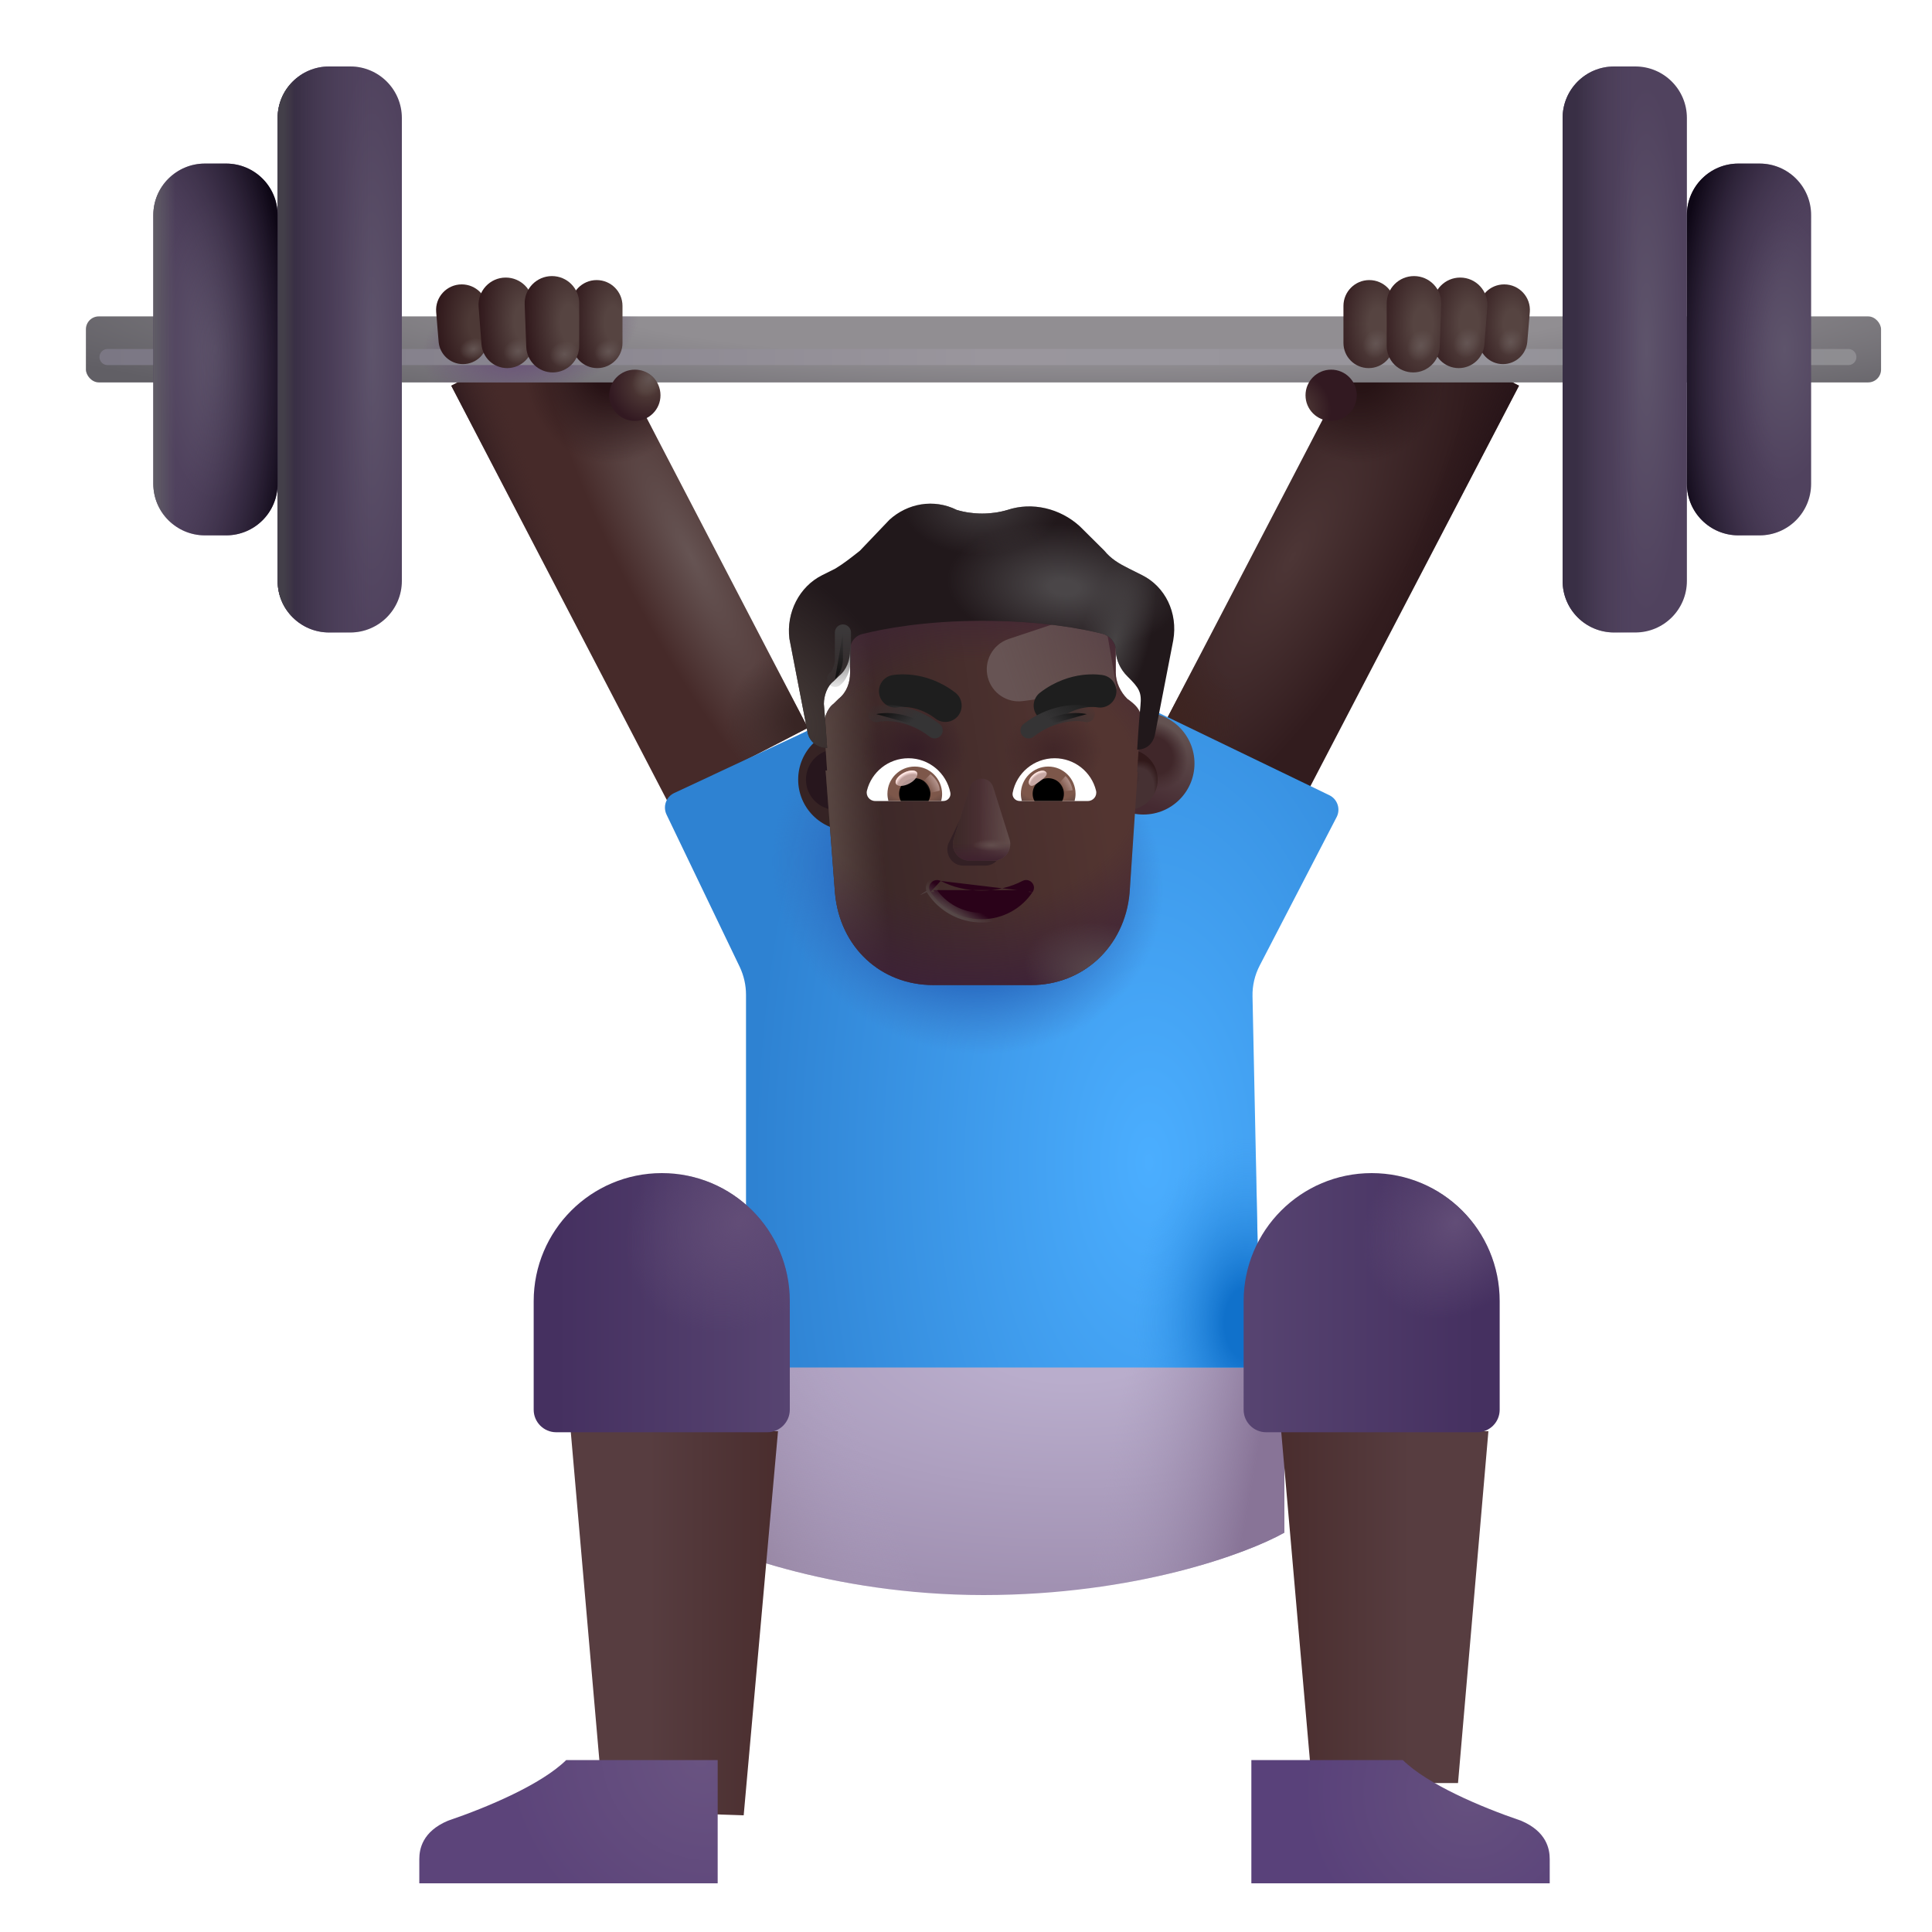 <svg viewBox="1 1 30 30" xmlns="http://www.w3.org/2000/svg">
<rect x="8.007" y="6.989" width="2.46" height="7.269" transform="rotate(-27.486 8.007 6.989)" fill="url(#paint0_radial_3987_23310)"/>
<rect x="8.007" y="6.989" width="2.46" height="7.269" transform="rotate(-27.486 8.007 6.989)" fill="url(#paint1_linear_3987_23310)"/>
<rect x="8.007" y="6.989" width="2.46" height="7.269" transform="rotate(-27.486 8.007 6.989)" fill="url(#paint2_radial_3987_23310)"/>
<rect x="8.007" y="6.989" width="2.46" height="7.269" transform="rotate(-27.486 8.007 6.989)" fill="url(#paint3_radial_3987_23310)"/>
<rect width="2.46" height="7.269" transform="matrix(-0.887 -0.462 -0.462 0.887 24.587 6.989)" fill="url(#paint4_radial_3987_23310)"/>
<rect width="2.46" height="7.269" transform="matrix(-0.887 -0.462 -0.462 0.887 24.587 6.989)" fill="url(#paint5_linear_3987_23310)"/>
<rect width="2.46" height="7.269" transform="matrix(-0.887 -0.462 -0.462 0.887 24.587 6.989)" fill="url(#paint6_radial_3987_23310)"/>
<rect width="2.46" height="7.269" transform="matrix(-0.887 -0.462 -0.462 0.887 24.587 6.989)" fill="url(#paint7_radial_3987_23310)"/>
<g filter="url(#filter0_i_3987_23310)">
<path d="M16.272 26.068C13.909 26.068 12.069 25.349 11.444 24.99V22.084H20.944V25.099C20.371 25.422 18.634 26.068 16.272 26.068Z" fill="url(#paint8_radial_3987_23310)"/>
<path d="M16.272 26.068C13.909 26.068 12.069 25.349 11.444 24.99V22.084H20.944V25.099C20.371 25.422 18.634 26.068 16.272 26.068Z" fill="url(#paint9_linear_3987_23310)"/>
<path d="M16.272 26.068C13.909 26.068 12.069 25.349 11.444 24.99V22.084H20.944V25.099C20.371 25.422 18.634 26.068 16.272 26.068Z" fill="url(#paint10_linear_3987_23310)"/>
<path d="M16.272 26.068C13.909 26.068 12.069 25.349 11.444 24.99V22.084H20.944V25.099C20.371 25.422 18.634 26.068 16.272 26.068Z" fill="url(#paint11_radial_3987_23310)"/>
</g>
<g filter="url(#filter1_i_3987_23310)">
<rect x="2.334" y="6.113" width="27.875" height="1.025" rx="0.2" fill="url(#paint12_radial_3987_23310)"/>
<rect x="2.334" y="6.113" width="27.875" height="1.025" rx="0.2" fill="url(#paint13_radial_3987_23310)"/>
</g>
<g filter="url(#filter2_f_3987_23310)">
<path d="M2.67 6.544H29.701" stroke="url(#paint14_linear_3987_23310)" stroke-width="0.25" stroke-linecap="round"/>
</g>
<path d="M7.773 5.847C7.753 5.615 7.937 5.416 8.17 5.416C8.39 5.416 8.569 5.594 8.569 5.814V6.274C8.569 6.484 8.399 6.654 8.189 6.654C7.992 6.654 7.827 6.503 7.811 6.306L7.773 5.847Z" fill="url(#paint15_radial_3987_23310)"/>
<path d="M7.773 5.847C7.753 5.615 7.937 5.416 8.17 5.416C8.39 5.416 8.569 5.594 8.569 5.814V6.274C8.569 6.484 8.399 6.654 8.189 6.654C7.992 6.654 7.827 6.503 7.811 6.306L7.773 5.847Z" fill="url(#paint16_radial_3987_23310)"/>
<path d="M8.432 5.765C8.413 5.52 8.607 5.31 8.853 5.31C9.087 5.31 9.276 5.499 9.276 5.732V6.317C9.276 6.537 9.097 6.716 8.876 6.716C8.667 6.716 8.494 6.556 8.477 6.348L8.432 5.765Z" fill="url(#paint17_radial_3987_23310)"/>
<path d="M8.432 5.765C8.413 5.52 8.607 5.31 8.853 5.31C9.087 5.31 9.276 5.499 9.276 5.732V6.317C9.276 6.537 9.097 6.716 8.876 6.716C8.667 6.716 8.494 6.556 8.477 6.348L8.432 5.765Z" fill="url(#paint18_radial_3987_23310)"/>
<path d="M9.864 5.764C9.856 5.537 10.038 5.349 10.265 5.349C10.487 5.349 10.666 5.529 10.666 5.75V6.325C10.666 6.541 10.491 6.716 10.275 6.716C10.064 6.716 9.891 6.549 9.884 6.338L9.864 5.764Z" fill="url(#paint19_radial_3987_23310)"/>
<path d="M9.864 5.764C9.856 5.537 10.038 5.349 10.265 5.349C10.487 5.349 10.666 5.529 10.666 5.75V6.325C10.666 6.541 10.491 6.716 10.275 6.716C10.064 6.716 9.891 6.549 9.884 6.338L9.864 5.764Z" fill="url(#paint20_radial_3987_23310)"/>
<path d="M9.147 5.726C9.138 5.486 9.331 5.287 9.571 5.287C9.805 5.287 9.994 5.476 9.994 5.71V6.371C9.994 6.599 9.81 6.783 9.583 6.783C9.362 6.783 9.18 6.608 9.172 6.387L9.147 5.726Z" fill="url(#paint21_radial_3987_23310)"/>
<path d="M9.147 5.726C9.138 5.486 9.331 5.287 9.571 5.287C9.805 5.287 9.994 5.476 9.994 5.71V6.371C9.994 6.599 9.81 6.783 9.583 6.783C9.362 6.783 9.18 6.608 9.172 6.387L9.147 5.726Z" fill="url(#paint22_radial_3987_23310)"/>
<circle cx="10.858" cy="7.138" r="0.398" fill="url(#paint23_radial_3987_23310)"/>
<circle cx="10.858" cy="7.138" r="0.398" fill="url(#paint24_radial_3987_23310)"/>
<path d="M24.755 5.847C24.774 5.615 24.591 5.416 24.357 5.416C24.137 5.416 23.959 5.594 23.959 5.814V6.274C23.959 6.484 24.129 6.654 24.338 6.654C24.535 6.654 24.7 6.503 24.716 6.306L24.755 5.847Z" fill="url(#paint25_radial_3987_23310)"/>
<path d="M24.755 5.847C24.774 5.615 24.591 5.416 24.357 5.416C24.137 5.416 23.959 5.594 23.959 5.814V6.274C23.959 6.484 24.129 6.654 24.338 6.654C24.535 6.654 24.7 6.503 24.716 6.306L24.755 5.847Z" fill="url(#paint26_radial_3987_23310)"/>
<path d="M24.095 5.765C24.114 5.52 23.92 5.31 23.674 5.31C23.441 5.31 23.252 5.499 23.252 5.732V6.317C23.252 6.537 23.431 6.716 23.651 6.716C23.86 6.716 24.034 6.556 24.05 6.348L24.095 5.765Z" fill="url(#paint27_radial_3987_23310)"/>
<path d="M24.095 5.765C24.114 5.52 23.92 5.31 23.674 5.31C23.441 5.31 23.252 5.499 23.252 5.732V6.317C23.252 6.537 23.431 6.716 23.651 6.716C23.86 6.716 24.034 6.556 24.05 6.348L24.095 5.765Z" fill="url(#paint28_radial_3987_23310)"/>
<path d="M22.663 5.764C22.671 5.537 22.489 5.349 22.262 5.349C22.041 5.349 21.861 5.529 21.861 5.75V6.325C21.861 6.541 22.036 6.716 22.253 6.716C22.463 6.716 22.637 6.549 22.644 6.338L22.663 5.764Z" fill="url(#paint29_radial_3987_23310)"/>
<path d="M22.663 5.764C22.671 5.537 22.489 5.349 22.262 5.349C22.041 5.349 21.861 5.529 21.861 5.75V6.325C21.861 6.541 22.036 6.716 22.253 6.716C22.463 6.716 22.637 6.549 22.644 6.338L22.663 5.764Z" fill="url(#paint30_radial_3987_23310)"/>
<path d="M23.38 5.726C23.389 5.486 23.197 5.287 22.957 5.287C22.723 5.287 22.533 5.476 22.533 5.71V6.371C22.533 6.599 22.717 6.783 22.945 6.783C23.166 6.783 23.347 6.608 23.356 6.387L23.38 5.726Z" fill="url(#paint31_radial_3987_23310)"/>
<path d="M23.38 5.726C23.389 5.486 23.197 5.287 22.957 5.287C22.723 5.287 22.533 5.476 22.533 5.71V6.371C22.533 6.599 22.717 6.783 22.945 6.783C23.166 6.783 23.347 6.608 23.356 6.387L23.38 5.726Z" fill="url(#paint32_radial_3987_23310)"/>
<circle r="0.398" transform="matrix(-1 0 0 1 21.67 7.138)" fill="url(#paint33_radial_3987_23310)"/>
<circle r="0.398" transform="matrix(-1 0 0 1 21.67 7.138)" fill="url(#paint34_radial_3987_23310)"/>
<g filter="url(#filter3_i_3987_23310)">
<path d="M11.219 13.164L13.616 12.044L16.194 15.443L18.662 11.88L21.392 13.198C21.518 13.259 21.57 13.413 21.505 13.538L20.311 15.842C20.234 15.99 20.195 16.155 20.199 16.323L20.319 22.084H12.334V16.296C12.334 16.146 12.3 15.998 12.236 15.863L11.1 13.499C11.04 13.373 11.093 13.223 11.219 13.164Z" fill="url(#paint35_radial_3987_23310)"/>
<path d="M11.219 13.164L13.616 12.044L16.194 15.443L18.662 11.88L21.392 13.198C21.518 13.259 21.57 13.413 21.505 13.538L20.311 15.842C20.234 15.99 20.195 16.155 20.199 16.323L20.319 22.084H12.334V16.296C12.334 16.146 12.3 15.998 12.236 15.863L11.1 13.499C11.04 13.373 11.093 13.223 11.219 13.164Z" fill="url(#paint36_radial_3987_23310)"/>
<path d="M11.219 13.164L13.616 12.044L16.194 15.443L18.662 11.88L21.392 13.198C21.518 13.259 21.57 13.413 21.505 13.538L20.311 15.842C20.234 15.99 20.195 16.155 20.199 16.323L20.319 22.084H12.334V16.296C12.334 16.146 12.3 15.998 12.236 15.863L11.1 13.499C11.04 13.373 11.093 13.223 11.219 13.164Z" fill="url(#paint37_radial_3987_23310)"/>
</g>
<g filter="url(#filter4_i_3987_23310)">
<path d="M5.311 3.032C5.311 2.59 5.669 2.232 6.111 2.232H6.44C6.882 2.232 7.24 2.59 7.24 3.032V10.221C7.24 10.663 6.882 11.021 6.44 11.021H6.111C5.669 11.021 5.311 10.663 5.311 10.221V3.032Z" fill="url(#paint38_radial_3987_23310)"/>
<path d="M5.311 3.032C5.311 2.59 5.669 2.232 6.111 2.232H6.44C6.882 2.232 7.24 2.59 7.24 3.032V10.221C7.24 10.663 6.882 11.021 6.44 11.021H6.111C5.669 11.021 5.311 10.663 5.311 10.221V3.032Z" fill="url(#paint39_linear_3987_23310)"/>
<path d="M5.311 3.032C5.311 2.59 5.669 2.232 6.111 2.232H6.44C6.882 2.232 7.24 2.59 7.24 3.032V10.221C7.24 10.663 6.882 11.021 6.44 11.021H6.111C5.669 11.021 5.311 10.663 5.311 10.221V3.032Z" fill="url(#paint40_linear_3987_23310)"/>
</g>
<g filter="url(#filter5_i_3987_23310)">
<path d="M27.194 3.032C27.194 2.59 26.835 2.232 26.394 2.232H26.064C25.622 2.232 25.264 2.59 25.264 3.032V10.221C25.264 10.663 25.622 11.021 26.064 11.021H26.394C26.835 11.021 27.194 10.663 27.194 10.221V3.032Z" fill="url(#paint41_radial_3987_23310)"/>
<path d="M27.194 3.032C27.194 2.59 26.835 2.232 26.394 2.232H26.064C25.622 2.232 25.264 2.59 25.264 3.032V10.221C25.264 10.663 25.622 11.021 26.064 11.021H26.394C26.835 11.021 27.194 10.663 27.194 10.221V3.032Z" fill="url(#paint42_linear_3987_23310)"/>
</g>
<g filter="url(#filter6_i_3987_23310)">
<path d="M3.381 4.54C3.381 4.098 3.739 3.74 4.181 3.74H4.511C4.953 3.74 5.311 4.098 5.311 4.54V8.713C5.311 9.155 4.953 9.513 4.511 9.513H4.181C3.739 9.513 3.381 9.155 3.381 8.713V4.54Z" fill="url(#paint43_radial_3987_23310)"/>
<path d="M3.381 4.54C3.381 4.098 3.739 3.74 4.181 3.74H4.511C4.953 3.74 5.311 4.098 5.311 4.54V8.713C5.311 9.155 4.953 9.513 4.511 9.513H4.181C3.739 9.513 3.381 9.155 3.381 8.713V4.54Z" fill="url(#paint44_radial_3987_23310)"/>
<path d="M3.381 4.54C3.381 4.098 3.739 3.74 4.181 3.74H4.511C4.953 3.74 5.311 4.098 5.311 4.54V8.713C5.311 9.155 4.953 9.513 4.511 9.513H4.181C3.739 9.513 3.381 9.155 3.381 8.713V4.54Z" fill="url(#paint45_linear_3987_23310)"/>
</g>
<g filter="url(#filter7_i_3987_23310)">
<path d="M29.123 4.54C29.123 4.098 28.765 3.74 28.323 3.74H27.994C27.552 3.74 27.194 4.098 27.194 4.54V8.713C27.194 9.155 27.552 9.513 27.994 9.513H28.323C28.765 9.513 29.123 9.155 29.123 8.713V4.54Z" fill="url(#paint46_radial_3987_23310)"/>
<path d="M29.123 4.54C29.123 4.098 28.765 3.74 28.323 3.74H27.994C27.552 3.74 27.194 4.098 27.194 4.54V8.713C27.194 9.155 27.552 9.513 27.994 9.513H28.323C28.765 9.513 29.123 9.155 29.123 8.713V4.54Z" fill="url(#paint47_radial_3987_23310)"/>
</g>
<g filter="url(#filter8_ii_3987_23310)">
<path d="M9.675 29.016L9.162 23.123H12.381L11.848 29.088L9.675 29.016Z" fill="url(#paint48_linear_3987_23310)"/>
</g>
<g filter="url(#filter9_i_3987_23310)">
<path d="M8.787 21.205C8.787 20.107 9.678 19.216 10.776 19.216C11.874 19.216 12.764 20.107 12.764 21.205V22.89C12.764 23.083 12.607 23.24 12.414 23.24H9.137C8.944 23.24 8.787 23.083 8.787 22.89V21.205Z" fill="url(#paint49_linear_3987_23310)"/>
<path d="M8.787 21.205C8.787 20.107 9.678 19.216 10.776 19.216C11.874 19.216 12.764 20.107 12.764 21.205V22.89C12.764 23.083 12.607 23.24 12.414 23.24H9.137C8.944 23.24 8.787 23.083 8.787 22.89V21.205Z" fill="url(#paint50_radial_3987_23310)"/>
</g>
<g filter="url(#filter10_i_3987_23310)">
<path d="M7.311 29.668V30.044H11.944V28.13H9.592C9.209 28.507 8.377 28.861 7.756 29.072C7.358 29.24 7.311 29.514 7.311 29.668Z" fill="url(#paint51_radial_3987_23310)"/>
</g>
<g filter="url(#filter11_ii_3987_23310)">
<path d="M22.94 28.587L23.412 23.123H20.194L20.671 28.587H22.94Z" fill="url(#paint52_linear_3987_23310)"/>
</g>
<g filter="url(#filter12_i_3987_23310)">
<path d="M23.787 21.205C23.787 20.107 22.897 19.216 21.799 19.216C20.701 19.216 19.811 20.107 19.811 21.205V22.89C19.811 23.083 19.968 23.24 20.161 23.24H23.437C23.631 23.24 23.787 23.083 23.787 22.89V21.205Z" fill="url(#paint53_linear_3987_23310)"/>
<path d="M23.787 21.205C23.787 20.107 22.897 19.216 21.799 19.216C20.701 19.216 19.811 20.107 19.811 21.205V22.89C19.811 23.083 19.968 23.24 20.161 23.24H23.437C23.631 23.24 23.787 23.083 23.787 22.89V21.205Z" fill="url(#paint54_radial_3987_23310)"/>
</g>
<g filter="url(#filter13_i_3987_23310)">
<path d="M25.264 29.668V30.044H20.631V28.13H22.983C23.366 28.507 24.198 28.861 24.819 29.072C25.217 29.24 25.264 29.514 25.264 29.668Z" fill="url(#paint55_radial_3987_23310)"/>
</g>
<g filter="url(#filter14_i_3987_23310)">
<circle cx="13.987" cy="13.105" r="0.793" fill="url(#paint56_radial_3987_23310)"/>
</g>
<g filter="url(#filter15_f_3987_23310)">
<circle cx="13.987" cy="13.105" r="0.472" fill="url(#paint57_linear_3987_23310)"/>
</g>
<g filter="url(#filter16_i_3987_23310)">
<circle cx="18.505" cy="13.105" r="0.793" fill="url(#paint58_linear_3987_23310)"/>
<circle cx="18.505" cy="13.105" r="0.793" fill="url(#paint59_radial_3987_23310)"/>
</g>
<g filter="url(#filter17_f_3987_23310)">
<circle cx="18.505" cy="13.105" r="0.472" fill="#463133"/>
<circle cx="18.505" cy="13.105" r="0.472" fill="url(#paint60_radial_3987_23310)"/>
<circle cx="18.505" cy="13.105" r="0.472" fill="url(#paint61_radial_3987_23310)"/>
</g>
<g filter="url(#filter18_i_3987_23310)">
<path d="M13.82 12.814C13.828 12.815 13.836 12.815 13.843 12.815C13.843 12.815 13.818 12.41 13.793 12.131C13.793 12.005 13.843 11.853 13.945 11.777L14.022 11.701C14.149 11.6 14.2 11.448 14.2 11.296V10.89C14.2 10.764 14.276 10.662 14.404 10.637C14.709 10.561 15.346 10.434 16.263 10.434C17.18 10.434 17.817 10.561 18.122 10.637C18.224 10.662 18.326 10.764 18.326 10.89V11.296C18.326 11.448 18.403 11.6 18.505 11.701C18.743 11.868 18.728 11.96 18.708 12.157C18.683 12.41 18.657 12.841 18.657 12.841C18.66 12.841 18.663 12.84 18.666 12.84L18.54 14.72C18.463 15.56 17.803 16.146 17.015 16.146H15.491C14.678 16.146 14.043 15.56 13.966 14.72L13.82 12.814Z" fill="url(#paint62_linear_3987_23310)"/>
<path d="M13.82 12.814C13.828 12.815 13.836 12.815 13.843 12.815C13.843 12.815 13.818 12.41 13.793 12.131C13.793 12.005 13.843 11.853 13.945 11.777L14.022 11.701C14.149 11.6 14.2 11.448 14.2 11.296V10.89C14.2 10.764 14.276 10.662 14.404 10.637C14.709 10.561 15.346 10.434 16.263 10.434C17.18 10.434 17.817 10.561 18.122 10.637C18.224 10.662 18.326 10.764 18.326 10.89V11.296C18.326 11.448 18.403 11.6 18.505 11.701C18.743 11.868 18.728 11.96 18.708 12.157C18.683 12.41 18.657 12.841 18.657 12.841C18.66 12.841 18.663 12.84 18.666 12.84L18.54 14.72C18.463 15.56 17.803 16.146 17.015 16.146H15.491C14.678 16.146 14.043 15.56 13.966 14.72L13.82 12.814Z" fill="url(#paint63_linear_3987_23310)"/>
<path d="M13.82 12.814C13.828 12.815 13.836 12.815 13.843 12.815C13.843 12.815 13.818 12.41 13.793 12.131C13.793 12.005 13.843 11.853 13.945 11.777L14.022 11.701C14.149 11.6 14.2 11.448 14.2 11.296V10.89C14.2 10.764 14.276 10.662 14.404 10.637C14.709 10.561 15.346 10.434 16.263 10.434C17.18 10.434 17.817 10.561 18.122 10.637C18.224 10.662 18.326 10.764 18.326 10.89V11.296C18.326 11.448 18.403 11.6 18.505 11.701C18.743 11.868 18.728 11.96 18.708 12.157C18.683 12.41 18.657 12.841 18.657 12.841C18.66 12.841 18.663 12.84 18.666 12.84L18.54 14.72C18.463 15.56 17.803 16.146 17.015 16.146H15.491C14.678 16.146 14.043 15.56 13.966 14.72L13.82 12.814Z" fill="url(#paint64_radial_3987_23310)"/>
<path d="M13.82 12.814C13.828 12.815 13.836 12.815 13.843 12.815C13.843 12.815 13.818 12.41 13.793 12.131C13.793 12.005 13.843 11.853 13.945 11.777L14.022 11.701C14.149 11.6 14.2 11.448 14.2 11.296V10.89C14.2 10.764 14.276 10.662 14.404 10.637C14.709 10.561 15.346 10.434 16.263 10.434C17.18 10.434 17.817 10.561 18.122 10.637C18.224 10.662 18.326 10.764 18.326 10.89V11.296C18.326 11.448 18.403 11.6 18.505 11.701C18.743 11.868 18.728 11.96 18.708 12.157C18.683 12.41 18.657 12.841 18.657 12.841C18.66 12.841 18.663 12.84 18.666 12.84L18.54 14.72C18.463 15.56 17.803 16.146 17.015 16.146H15.491C14.678 16.146 14.043 15.56 13.966 14.72L13.82 12.814Z" fill="url(#paint65_radial_3987_23310)"/>
<path d="M13.82 12.814C13.828 12.815 13.836 12.815 13.843 12.815C13.843 12.815 13.818 12.41 13.793 12.131C13.793 12.005 13.843 11.853 13.945 11.777L14.022 11.701C14.149 11.6 14.2 11.448 14.2 11.296V10.89C14.2 10.764 14.276 10.662 14.404 10.637C14.709 10.561 15.346 10.434 16.263 10.434C17.18 10.434 17.817 10.561 18.122 10.637C18.224 10.662 18.326 10.764 18.326 10.89V11.296C18.326 11.448 18.403 11.6 18.505 11.701C18.743 11.868 18.728 11.96 18.708 12.157C18.683 12.41 18.657 12.841 18.657 12.841C18.66 12.841 18.663 12.84 18.666 12.84L18.54 14.72C18.463 15.56 17.803 16.146 17.015 16.146H15.491C14.678 16.146 14.043 15.56 13.966 14.72L13.82 12.814Z" fill="url(#paint66_radial_3987_23310)"/>
<path d="M13.82 12.814C13.828 12.815 13.836 12.815 13.843 12.815C13.843 12.815 13.818 12.41 13.793 12.131C13.793 12.005 13.843 11.853 13.945 11.777L14.022 11.701C14.149 11.6 14.2 11.448 14.2 11.296V10.89C14.2 10.764 14.276 10.662 14.404 10.637C14.709 10.561 15.346 10.434 16.263 10.434C17.18 10.434 17.817 10.561 18.122 10.637C18.224 10.662 18.326 10.764 18.326 10.89V11.296C18.326 11.448 18.403 11.6 18.505 11.701C18.743 11.868 18.728 11.96 18.708 12.157C18.683 12.41 18.657 12.841 18.657 12.841C18.66 12.841 18.663 12.84 18.666 12.84L18.54 14.72C18.463 15.56 17.803 16.146 17.015 16.146H15.491C14.678 16.146 14.043 15.56 13.966 14.72L13.82 12.814Z" fill="url(#paint67_radial_3987_23310)"/>
</g>
<g filter="url(#filter19_f_3987_23310)">
<path d="M18.124 10.434L16.663 10.922C16.414 11.005 16.272 11.267 16.339 11.52C16.403 11.763 16.637 11.92 16.886 11.886L18.339 11.692L18.124 10.434Z" fill="url(#paint68_linear_3987_23310)"/>
</g>
<g filter="url(#filter20_i_3987_23310)">
<path d="M18.53 10.029L18.734 10.131C19.091 10.308 19.294 10.713 19.218 11.144L18.938 12.587C18.913 12.736 18.814 12.837 18.666 12.84C18.663 12.841 18.66 12.841 18.658 12.841C18.658 12.841 18.683 12.41 18.709 12.157C18.729 11.951 18.693 11.888 18.505 11.701C18.403 11.6 18.326 11.448 18.326 11.296C18.326 11.169 18.224 11.068 18.123 11.042C17.817 10.966 17.18 10.84 16.263 10.84C15.346 10.84 14.71 10.966 14.404 11.042C14.277 11.068 14.2 11.169 14.2 11.296C14.2 11.448 14.149 11.6 14.022 11.701L13.945 11.777C13.844 11.853 13.793 12.005 13.793 12.131C13.818 12.41 13.844 12.815 13.844 12.815C13.836 12.815 13.828 12.815 13.82 12.814C13.678 12.805 13.562 12.706 13.538 12.562L13.258 11.118C13.207 10.713 13.411 10.308 13.767 10.131L13.971 10.029C14.098 9.953 14.226 9.852 14.353 9.751L14.812 9.27C15.092 9.016 15.499 8.94 15.856 9.118C16.11 9.194 16.391 9.194 16.645 9.118C17.027 8.991 17.46 9.092 17.766 9.371L18.148 9.751C18.25 9.877 18.377 9.953 18.53 10.029Z" fill="#21181B"/>
<path d="M18.53 10.029L18.734 10.131C19.091 10.308 19.294 10.713 19.218 11.144L18.938 12.587C18.913 12.736 18.814 12.837 18.666 12.84C18.663 12.841 18.66 12.841 18.658 12.841C18.658 12.841 18.683 12.41 18.709 12.157C18.729 11.951 18.693 11.888 18.505 11.701C18.403 11.6 18.326 11.448 18.326 11.296C18.326 11.169 18.224 11.068 18.123 11.042C17.817 10.966 17.18 10.84 16.263 10.84C15.346 10.84 14.71 10.966 14.404 11.042C14.277 11.068 14.2 11.169 14.2 11.296C14.2 11.448 14.149 11.6 14.022 11.701L13.945 11.777C13.844 11.853 13.793 12.005 13.793 12.131C13.818 12.41 13.844 12.815 13.844 12.815C13.836 12.815 13.828 12.815 13.82 12.814C13.678 12.805 13.562 12.706 13.538 12.562L13.258 11.118C13.207 10.713 13.411 10.308 13.767 10.131L13.971 10.029C14.098 9.953 14.226 9.852 14.353 9.751L14.812 9.27C15.092 9.016 15.499 8.94 15.856 9.118C16.11 9.194 16.391 9.194 16.645 9.118C17.027 8.991 17.46 9.092 17.766 9.371L18.148 9.751C18.25 9.877 18.377 9.953 18.53 10.029Z" fill="url(#paint69_radial_3987_23310)"/>
<path d="M18.53 10.029L18.734 10.131C19.091 10.308 19.294 10.713 19.218 11.144L18.938 12.587C18.913 12.736 18.814 12.837 18.666 12.84C18.663 12.841 18.66 12.841 18.658 12.841C18.658 12.841 18.683 12.41 18.709 12.157C18.729 11.951 18.693 11.888 18.505 11.701C18.403 11.6 18.326 11.448 18.326 11.296C18.326 11.169 18.224 11.068 18.123 11.042C17.817 10.966 17.18 10.84 16.263 10.84C15.346 10.84 14.71 10.966 14.404 11.042C14.277 11.068 14.2 11.169 14.2 11.296C14.2 11.448 14.149 11.6 14.022 11.701L13.945 11.777C13.844 11.853 13.793 12.005 13.793 12.131C13.818 12.41 13.844 12.815 13.844 12.815C13.836 12.815 13.828 12.815 13.82 12.814C13.678 12.805 13.562 12.706 13.538 12.562L13.258 11.118C13.207 10.713 13.411 10.308 13.767 10.131L13.971 10.029C14.098 9.953 14.226 9.852 14.353 9.751L14.812 9.27C15.092 9.016 15.499 8.94 15.856 9.118C16.11 9.194 16.391 9.194 16.645 9.118C17.027 8.991 17.46 9.092 17.766 9.371L18.148 9.751C18.25 9.877 18.377 9.953 18.53 10.029Z" fill="url(#paint70_radial_3987_23310)"/>
<path d="M18.53 10.029L18.734 10.131C19.091 10.308 19.294 10.713 19.218 11.144L18.938 12.587C18.913 12.736 18.814 12.837 18.666 12.84C18.663 12.841 18.66 12.841 18.658 12.841C18.658 12.841 18.683 12.41 18.709 12.157C18.729 11.951 18.693 11.888 18.505 11.701C18.403 11.6 18.326 11.448 18.326 11.296C18.326 11.169 18.224 11.068 18.123 11.042C17.817 10.966 17.18 10.84 16.263 10.84C15.346 10.84 14.71 10.966 14.404 11.042C14.277 11.068 14.2 11.169 14.2 11.296C14.2 11.448 14.149 11.6 14.022 11.701L13.945 11.777C13.844 11.853 13.793 12.005 13.793 12.131C13.818 12.41 13.844 12.815 13.844 12.815C13.836 12.815 13.828 12.815 13.82 12.814C13.678 12.805 13.562 12.706 13.538 12.562L13.258 11.118C13.207 10.713 13.411 10.308 13.767 10.131L13.971 10.029C14.098 9.953 14.226 9.852 14.353 9.751L14.812 9.27C15.092 9.016 15.499 8.94 15.856 9.118C16.11 9.194 16.391 9.194 16.645 9.118C17.027 8.991 17.46 9.092 17.766 9.371L18.148 9.751C18.25 9.877 18.377 9.953 18.53 10.029Z" fill="url(#paint71_radial_3987_23310)"/>
<path d="M18.53 10.029L18.734 10.131C19.091 10.308 19.294 10.713 19.218 11.144L18.938 12.587C18.913 12.736 18.814 12.837 18.666 12.84C18.663 12.841 18.66 12.841 18.658 12.841C18.658 12.841 18.683 12.41 18.709 12.157C18.729 11.951 18.693 11.888 18.505 11.701C18.403 11.6 18.326 11.448 18.326 11.296C18.326 11.169 18.224 11.068 18.123 11.042C17.817 10.966 17.18 10.84 16.263 10.84C15.346 10.84 14.71 10.966 14.404 11.042C14.277 11.068 14.2 11.169 14.2 11.296C14.2 11.448 14.149 11.6 14.022 11.701L13.945 11.777C13.844 11.853 13.793 12.005 13.793 12.131C13.818 12.41 13.844 12.815 13.844 12.815C13.836 12.815 13.828 12.815 13.82 12.814C13.678 12.805 13.562 12.706 13.538 12.562L13.258 11.118C13.207 10.713 13.411 10.308 13.767 10.131L13.971 10.029C14.098 9.953 14.226 9.852 14.353 9.751L14.812 9.27C15.092 9.016 15.499 8.94 15.856 9.118C16.11 9.194 16.391 9.194 16.645 9.118C17.027 8.991 17.46 9.092 17.766 9.371L18.148 9.751C18.25 9.877 18.377 9.953 18.53 10.029Z" fill="url(#paint72_radial_3987_23310)"/>
</g>
<g filter="url(#filter21_f_3987_23310)">
<path d="M16.111 13.302L15.722 14.109C15.673 14.275 15.789 14.441 15.953 14.441H16.303C16.468 14.441 16.583 14.272 16.535 14.109L16.299 13.302C16.248 13.123 16.164 13.123 16.111 13.302Z" fill="#332024"/>
</g>
<g filter="url(#filter22_f_3987_23310)">
<path d="M16.06 13.225L15.808 14.031C15.756 14.197 15.88 14.364 16.055 14.364H16.428C16.604 14.364 16.727 14.195 16.676 14.031L16.423 13.225C16.369 13.046 16.117 13.046 16.06 13.225Z" fill="#4B3034"/>
<path d="M16.06 13.225L15.808 14.031C15.756 14.197 15.88 14.364 16.055 14.364H16.428C16.604 14.364 16.727 14.195 16.676 14.031L16.423 13.225C16.369 13.046 16.117 13.046 16.06 13.225Z" fill="url(#paint73_linear_3987_23310)"/>
<path d="M16.06 13.225L15.808 14.031C15.756 14.197 15.88 14.364 16.055 14.364H16.428C16.604 14.364 16.727 14.195 16.676 14.031L16.423 13.225C16.369 13.046 16.117 13.046 16.06 13.225Z" fill="url(#paint74_linear_3987_23310)"/>
<path d="M16.06 13.225L15.808 14.031C15.756 14.197 15.88 14.364 16.055 14.364H16.428C16.604 14.364 16.727 14.195 16.676 14.031L16.423 13.225C16.369 13.046 16.117 13.046 16.06 13.225Z" fill="url(#paint75_linear_3987_23310)"/>
<path d="M16.06 13.225L15.808 14.031C15.756 14.197 15.88 14.364 16.055 14.364H16.428C16.604 14.364 16.727 14.195 16.676 14.031L16.423 13.225C16.369 13.046 16.117 13.046 16.06 13.225Z" fill="url(#paint76_radial_3987_23310)"/>
</g>
<path d="M15.607 14.679L15.607 14.679C15.79 14.774 16.009 14.829 16.242 14.829C16.477 14.829 16.694 14.774 16.877 14.679L16.877 14.679L16.877 14.679C16.931 14.651 16.988 14.667 17.022 14.703C17.057 14.739 17.07 14.798 17.035 14.85M15.607 14.679L16.994 14.822M15.607 14.679L15.607 14.679C15.552 14.651 15.495 14.668 15.461 14.704C15.427 14.74 15.413 14.798 15.449 14.851M15.607 14.679L15.49 14.822M17.035 14.85C17.035 14.85 17.035 14.85 17.035 14.85L16.994 14.822M17.035 14.85C17.035 14.85 17.035 14.85 17.035 14.85L16.994 14.822M17.035 14.85C16.867 15.105 16.575 15.274 16.242 15.274C15.909 15.274 15.617 15.105 15.449 14.851M16.994 14.822C16.835 15.063 16.558 15.224 16.242 15.224C15.926 15.224 15.649 15.063 15.49 14.822M15.449 14.851C15.449 14.851 15.449 14.851 15.449 14.851L15.49 14.822M15.449 14.851C15.449 14.85 15.449 14.85 15.448 14.85L15.49 14.822" fill="#2A0219" stroke="url(#paint77_linear_3987_23310)" stroke-width="0.1"/>
<path d="M17.376 12.774C17.686 12.774 17.948 12.987 18.019 13.276C18.04 13.359 17.977 13.438 17.892 13.438H16.833C16.765 13.438 16.711 13.376 16.725 13.309C16.784 13.005 17.052 12.774 17.376 12.774Z" fill="white"/>
<path d="M17.277 12.903C17.512 12.903 17.701 13.093 17.701 13.326C17.701 13.365 17.695 13.403 17.686 13.438H16.867C16.858 13.401 16.852 13.365 16.852 13.326C16.852 13.093 17.043 12.903 17.277 12.903Z" fill="url(#paint78_radial_3987_23310)"/>
<path d="M17.035 13.326C17.035 13.191 17.143 13.084 17.278 13.084C17.412 13.084 17.52 13.191 17.52 13.326C17.52 13.367 17.511 13.405 17.493 13.438H17.064C17.044 13.405 17.035 13.367 17.035 13.326Z" fill="black"/>
<g filter="url(#filter23_f_3987_23310)">
<path d="M17.246 12.992C17.276 13.033 17.213 13.082 17.142 13.135C17.07 13.189 17.017 13.227 16.986 13.186C16.956 13.146 16.99 13.07 17.062 13.016C17.134 12.963 17.216 12.952 17.246 12.992Z" fill="#C7A7A3"/>
<path d="M17.246 12.992C17.276 13.033 17.213 13.082 17.142 13.135C17.07 13.189 17.017 13.227 16.986 13.186C16.956 13.146 16.99 13.07 17.062 13.016C17.134 12.963 17.216 12.952 17.246 12.992Z" fill="url(#paint79_radial_3987_23310)"/>
</g>
<g filter="url(#filter24_f_3987_23310)">
<path d="M17.655 13.271C17.639 13.161 17.575 13.078 17.545 13.051L17.422 13.186L17.477 13.295L17.655 13.271Z" fill="url(#paint80_linear_3987_23310)"/>
</g>
<path d="M15.106 12.774C14.796 12.774 14.534 12.987 14.462 13.276C14.441 13.359 14.505 13.438 14.589 13.438H15.649C15.716 13.438 15.77 13.376 15.757 13.309C15.697 13.005 15.427 12.774 15.106 12.774Z" fill="white"/>
<path d="M15.204 12.903C14.969 12.903 14.78 13.093 14.78 13.326C14.78 13.365 14.786 13.403 14.795 13.438H15.614C15.624 13.401 15.629 13.365 15.629 13.326C15.627 13.093 15.439 12.903 15.204 12.903Z" fill="url(#paint81_radial_3987_23310)"/>
<path d="M15.447 13.326C15.447 13.191 15.339 13.084 15.204 13.084C15.069 13.084 14.961 13.191 14.961 13.326C14.961 13.367 14.971 13.405 14.988 13.438H15.418C15.435 13.405 15.447 13.367 15.447 13.326Z" fill="black"/>
<g filter="url(#filter25_f_3987_23310)">
<path d="M15.591 13.277C15.591 13.14 15.479 13.048 15.449 13.021L15.312 13.153L15.397 13.325L15.591 13.277Z" fill="url(#paint82_linear_3987_23310)"/>
</g>
<g filter="url(#filter26_f_3987_23310)">
<ellipse cx="15.076" cy="13.084" rx="0.185" ry="0.094" transform="rotate(-27.914 15.076 13.084)" fill="#C7A7A3" fill-opacity="0.9"/>
<ellipse cx="15.076" cy="13.084" rx="0.185" ry="0.094" transform="rotate(-27.914 15.076 13.084)" fill="url(#paint83_radial_3987_23310)"/>
</g>
<g filter="url(#filter27_i_3987_23310)">
<path d="M14.603 11.884L14.604 11.884L14.604 11.884L14.605 11.884L14.608 11.884L14.615 11.882C14.621 11.882 14.628 11.88 14.636 11.879C14.653 11.877 14.676 11.875 14.704 11.873C14.76 11.87 14.836 11.87 14.927 11.881C15.109 11.904 15.348 11.974 15.585 12.156C15.695 12.242 15.715 12.401 15.63 12.512C15.544 12.623 15.385 12.643 15.274 12.557C15.123 12.44 14.974 12.398 14.864 12.384C14.808 12.377 14.763 12.377 14.733 12.379C14.719 12.38 14.708 12.381 14.702 12.382C14.7 12.382 14.698 12.382 14.697 12.383C14.561 12.408 14.43 12.318 14.403 12.182C14.376 12.044 14.466 11.911 14.603 11.884Z" fill="#1E1E1E"/>
</g>
<g filter="url(#filter28_f_3987_23310)">
<path d="M14.607 12.089C14.809 12.043 15.176 12.08 15.513 12.341" stroke="url(#paint84_linear_3987_23310)" stroke-width="0.25" stroke-linecap="round"/>
</g>
<g filter="url(#filter29_i_3987_23310)">
<path d="M17.88 11.884L17.88 11.884L17.879 11.884L17.878 11.884L17.875 11.884L17.868 11.882C17.863 11.882 17.856 11.88 17.847 11.879C17.83 11.877 17.807 11.875 17.779 11.873C17.724 11.87 17.647 11.87 17.556 11.881C17.375 11.904 17.135 11.974 16.899 12.156C16.788 12.242 16.768 12.401 16.854 12.512C16.939 12.623 17.098 12.643 17.209 12.557C17.36 12.44 17.51 12.398 17.62 12.384C17.675 12.377 17.721 12.377 17.75 12.379C17.765 12.38 17.776 12.381 17.781 12.382C17.784 12.382 17.785 12.382 17.786 12.383C17.922 12.408 18.054 12.318 18.081 12.182C18.107 12.044 18.018 11.911 17.88 11.884Z" fill="#1E1E1E"/>
</g>
<g filter="url(#filter30_f_3987_23310)">
<path d="M17.876 12.089C17.674 12.043 17.307 12.08 16.971 12.341" stroke="url(#paint85_linear_3987_23310)" stroke-width="0.25" stroke-linecap="round"/>
</g>
<g filter="url(#filter31_f_3987_23310)">
<path d="M14.089 10.821V11.247C14.086 11.317 14.056 11.475 13.967 11.542" stroke="url(#paint86_linear_3987_23310)" stroke-width="0.25" stroke-linecap="round"/>
</g>
<defs>
<filter id="filter0_i_3987_23310" x="11.444" y="21.784" width="9.5" height="4.284" filterUnits="userSpaceOnUse" color-interpolation-filters="sRGB">
<feFlood flood-opacity="0" result="BackgroundImageFix"/>
<feBlend mode="normal" in="SourceGraphic" in2="BackgroundImageFix" result="shape"/>
<feColorMatrix in="SourceAlpha" type="matrix" values="0 0 0 0 0 0 0 0 0 0 0 0 0 0 0 0 0 0 127 0" result="hardAlpha"/>
<feOffset dy="-0.3"/>
<feGaussianBlur stdDeviation="0.3"/>
<feComposite in2="hardAlpha" operator="arithmetic" k2="-1" k3="1"/>
<feColorMatrix type="matrix" values="0 0 0 0 0.541 0 0 0 0 0.42 0 0 0 0 0.733 0 0 0 1 0"/>
<feBlend mode="normal" in2="shape" result="effect1_innerShadow_3987_23310"/>
</filter>
<filter id="filter1_i_3987_23310" x="2.334" y="5.913" width="27.875" height="1.225" filterUnits="userSpaceOnUse" color-interpolation-filters="sRGB">
<feFlood flood-opacity="0" result="BackgroundImageFix"/>
<feBlend mode="normal" in="SourceGraphic" in2="BackgroundImageFix" result="shape"/>
<feColorMatrix in="SourceAlpha" type="matrix" values="0 0 0 0 0 0 0 0 0 0 0 0 0 0 0 0 0 0 127 0" result="hardAlpha"/>
<feOffset dy="-0.2"/>
<feGaussianBlur stdDeviation="0.15"/>
<feComposite in2="hardAlpha" operator="arithmetic" k2="-1" k3="1"/>
<feColorMatrix type="matrix" values="0 0 0 0 0.404 0 0 0 0 0.341 0 0 0 0 0.525 0 0 0 1 0"/>
<feBlend mode="normal" in2="shape" result="effect1_innerShadow_3987_23310"/>
</filter>
<filter id="filter2_f_3987_23310" x="2.295" y="6.169" width="27.781" height="0.75" filterUnits="userSpaceOnUse" color-interpolation-filters="sRGB">
<feFlood flood-opacity="0" result="BackgroundImageFix"/>
<feBlend mode="normal" in="SourceGraphic" in2="BackgroundImageFix" result="shape"/>
<feGaussianBlur stdDeviation="0.125" result="effect1_foregroundBlur_3987_23310"/>
</filter>
<filter id="filter3_i_3987_23310" x="11.075" y="11.88" width="10.708" height="10.353" filterUnits="userSpaceOnUse" color-interpolation-filters="sRGB">
<feFlood flood-opacity="0" result="BackgroundImageFix"/>
<feBlend mode="normal" in="SourceGraphic" in2="BackgroundImageFix" result="shape"/>
<feColorMatrix in="SourceAlpha" type="matrix" values="0 0 0 0 0 0 0 0 0 0 0 0 0 0 0 0 0 0 127 0" result="hardAlpha"/>
<feOffset dx="0.25" dy="0.15"/>
<feGaussianBlur stdDeviation="0.5"/>
<feComposite in2="hardAlpha" operator="arithmetic" k2="-1" k3="1"/>
<feColorMatrix type="matrix" values="0 0 0 0 0.267 0 0 0 0 0.49 0 0 0 0 0.753 0 0 0 1 0"/>
<feBlend mode="normal" in2="shape" result="effect1_innerShadow_3987_23310"/>
</filter>
<filter id="filter4_i_3987_23310" x="5.311" y="2.032" width="1.93" height="8.989" filterUnits="userSpaceOnUse" color-interpolation-filters="sRGB">
<feFlood flood-opacity="0" result="BackgroundImageFix"/>
<feBlend mode="normal" in="SourceGraphic" in2="BackgroundImageFix" result="shape"/>
<feColorMatrix in="SourceAlpha" type="matrix" values="0 0 0 0 0 0 0 0 0 0 0 0 0 0 0 0 0 0 127 0" result="hardAlpha"/>
<feOffset dy="-0.2"/>
<feGaussianBlur stdDeviation="0.2"/>
<feComposite in2="hardAlpha" operator="arithmetic" k2="-1" k3="1"/>
<feColorMatrix type="matrix" values="0 0 0 0 0.298 0 0 0 0 0.216 0 0 0 0 0.431 0 0 0 1 0"/>
<feBlend mode="normal" in2="shape" result="effect1_innerShadow_3987_23310"/>
</filter>
<filter id="filter5_i_3987_23310" x="25.264" y="2.032" width="1.93" height="8.989" filterUnits="userSpaceOnUse" color-interpolation-filters="sRGB">
<feFlood flood-opacity="0" result="BackgroundImageFix"/>
<feBlend mode="normal" in="SourceGraphic" in2="BackgroundImageFix" result="shape"/>
<feColorMatrix in="SourceAlpha" type="matrix" values="0 0 0 0 0 0 0 0 0 0 0 0 0 0 0 0 0 0 127 0" result="hardAlpha"/>
<feOffset dy="-0.2"/>
<feGaussianBlur stdDeviation="0.2"/>
<feComposite in2="hardAlpha" operator="arithmetic" k2="-1" k3="1"/>
<feColorMatrix type="matrix" values="0 0 0 0 0.298 0 0 0 0 0.216 0 0 0 0 0.431 0 0 0 1 0"/>
<feBlend mode="normal" in2="shape" result="effect1_innerShadow_3987_23310"/>
</filter>
<filter id="filter6_i_3987_23310" x="3.381" y="3.54" width="1.93" height="5.973" filterUnits="userSpaceOnUse" color-interpolation-filters="sRGB">
<feFlood flood-opacity="0" result="BackgroundImageFix"/>
<feBlend mode="normal" in="SourceGraphic" in2="BackgroundImageFix" result="shape"/>
<feColorMatrix in="SourceAlpha" type="matrix" values="0 0 0 0 0 0 0 0 0 0 0 0 0 0 0 0 0 0 127 0" result="hardAlpha"/>
<feOffset dy="-0.2"/>
<feGaussianBlur stdDeviation="0.2"/>
<feComposite in2="hardAlpha" operator="arithmetic" k2="-1" k3="1"/>
<feColorMatrix type="matrix" values="0 0 0 0 0.298 0 0 0 0 0.216 0 0 0 0 0.431 0 0 0 1 0"/>
<feBlend mode="normal" in2="shape" result="effect1_innerShadow_3987_23310"/>
</filter>
<filter id="filter7_i_3987_23310" x="27.194" y="3.54" width="1.93" height="5.973" filterUnits="userSpaceOnUse" color-interpolation-filters="sRGB">
<feFlood flood-opacity="0" result="BackgroundImageFix"/>
<feBlend mode="normal" in="SourceGraphic" in2="BackgroundImageFix" result="shape"/>
<feColorMatrix in="SourceAlpha" type="matrix" values="0 0 0 0 0 0 0 0 0 0 0 0 0 0 0 0 0 0 127 0" result="hardAlpha"/>
<feOffset dy="-0.2"/>
<feGaussianBlur stdDeviation="0.2"/>
<feComposite in2="hardAlpha" operator="arithmetic" k2="-1" k3="1"/>
<feColorMatrix type="matrix" values="0 0 0 0 0.298 0 0 0 0 0.216 0 0 0 0 0.431 0 0 0 1 0"/>
<feBlend mode="normal" in2="shape" result="effect1_innerShadow_3987_23310"/>
</filter>
<filter id="filter8_ii_3987_23310" x="9.162" y="23.123" width="3.719" height="6.065" filterUnits="userSpaceOnUse" color-interpolation-filters="sRGB">
<feFlood flood-opacity="0" result="BackgroundImageFix"/>
<feBlend mode="normal" in="SourceGraphic" in2="BackgroundImageFix" result="shape"/>
<feColorMatrix in="SourceAlpha" type="matrix" values="0 0 0 0 0 0 0 0 0 0 0 0 0 0 0 0 0 0 127 0" result="hardAlpha"/>
<feOffset dx="0.5" dy="0.1"/>
<feGaussianBlur stdDeviation="0.6"/>
<feComposite in2="hardAlpha" operator="arithmetic" k2="-1" k3="1"/>
<feColorMatrix type="matrix" values="0 0 0 0 0.263 0 0 0 0 0.165 0 0 0 0 0.169 0 0 0 1 0"/>
<feBlend mode="normal" in2="shape" result="effect1_innerShadow_3987_23310"/>
<feColorMatrix in="SourceAlpha" type="matrix" values="0 0 0 0 0 0 0 0 0 0 0 0 0 0 0 0 0 0 127 0" result="hardAlpha"/>
<feOffset dx="0.2"/>
<feGaussianBlur stdDeviation="0.2"/>
<feComposite in2="hardAlpha" operator="arithmetic" k2="-1" k3="1"/>
<feColorMatrix type="matrix" values="0 0 0 0 0.216 0 0 0 0 0.122 0 0 0 0 0.137 0 0 0 1 0"/>
<feBlend mode="normal" in2="effect1_innerShadow_3987_23310" result="effect2_innerShadow_3987_23310"/>
</filter>
<filter id="filter9_i_3987_23310" x="8.787" y="19.216" width="4.477" height="4.023" filterUnits="userSpaceOnUse" color-interpolation-filters="sRGB">
<feFlood flood-opacity="0" result="BackgroundImageFix"/>
<feBlend mode="normal" in="SourceGraphic" in2="BackgroundImageFix" result="shape"/>
<feColorMatrix in="SourceAlpha" type="matrix" values="0 0 0 0 0 0 0 0 0 0 0 0 0 0 0 0 0 0 127 0" result="hardAlpha"/>
<feOffset dx="0.5"/>
<feGaussianBlur stdDeviation="0.5"/>
<feComposite in2="hardAlpha" operator="arithmetic" k2="-1" k3="1"/>
<feColorMatrix type="matrix" values="0 0 0 0 0.247 0 0 0 0 0.192 0 0 0 0 0.329 0 0 0 1 0"/>
<feBlend mode="normal" in2="shape" result="effect1_innerShadow_3987_23310"/>
</filter>
<filter id="filter10_i_3987_23310" x="7.311" y="28.13" width="4.833" height="2.114" filterUnits="userSpaceOnUse" color-interpolation-filters="sRGB">
<feFlood flood-opacity="0" result="BackgroundImageFix"/>
<feBlend mode="normal" in="SourceGraphic" in2="BackgroundImageFix" result="shape"/>
<feColorMatrix in="SourceAlpha" type="matrix" values="0 0 0 0 0 0 0 0 0 0 0 0 0 0 0 0 0 0 127 0" result="hardAlpha"/>
<feOffset dx="0.2" dy="0.2"/>
<feGaussianBlur stdDeviation="0.2"/>
<feComposite in2="hardAlpha" operator="arithmetic" k2="-1" k3="1"/>
<feColorMatrix type="matrix" values="0 0 0 0 0.31 0 0 0 0 0.239 0 0 0 0 0.376 0 0 0 1 0"/>
<feBlend mode="normal" in2="shape" result="effect1_innerShadow_3987_23310"/>
</filter>
<filter id="filter11_ii_3987_23310" x="20.194" y="23.123" width="3.719" height="5.564" filterUnits="userSpaceOnUse" color-interpolation-filters="sRGB">
<feFlood flood-opacity="0" result="BackgroundImageFix"/>
<feBlend mode="normal" in="SourceGraphic" in2="BackgroundImageFix" result="shape"/>
<feColorMatrix in="SourceAlpha" type="matrix" values="0 0 0 0 0 0 0 0 0 0 0 0 0 0 0 0 0 0 127 0" result="hardAlpha"/>
<feOffset dx="0.5" dy="0.1"/>
<feGaussianBlur stdDeviation="0.6"/>
<feComposite in2="hardAlpha" operator="arithmetic" k2="-1" k3="1"/>
<feColorMatrix type="matrix" values="0 0 0 0 0.263 0 0 0 0 0.165 0 0 0 0 0.169 0 0 0 1 0"/>
<feBlend mode="normal" in2="shape" result="effect1_innerShadow_3987_23310"/>
<feColorMatrix in="SourceAlpha" type="matrix" values="0 0 0 0 0 0 0 0 0 0 0 0 0 0 0 0 0 0 127 0" result="hardAlpha"/>
<feOffset dx="0.2"/>
<feGaussianBlur stdDeviation="0.2"/>
<feComposite in2="hardAlpha" operator="arithmetic" k2="-1" k3="1"/>
<feColorMatrix type="matrix" values="0 0 0 0 0.216 0 0 0 0 0.122 0 0 0 0 0.137 0 0 0 1 0"/>
<feBlend mode="normal" in2="effect1_innerShadow_3987_23310" result="effect2_innerShadow_3987_23310"/>
</filter>
<filter id="filter12_i_3987_23310" x="19.811" y="19.216" width="4.477" height="4.023" filterUnits="userSpaceOnUse" color-interpolation-filters="sRGB">
<feFlood flood-opacity="0" result="BackgroundImageFix"/>
<feBlend mode="normal" in="SourceGraphic" in2="BackgroundImageFix" result="shape"/>
<feColorMatrix in="SourceAlpha" type="matrix" values="0 0 0 0 0 0 0 0 0 0 0 0 0 0 0 0 0 0 127 0" result="hardAlpha"/>
<feOffset dx="0.5"/>
<feGaussianBlur stdDeviation="0.5"/>
<feComposite in2="hardAlpha" operator="arithmetic" k2="-1" k3="1"/>
<feColorMatrix type="matrix" values="0 0 0 0 0.247 0 0 0 0 0.192 0 0 0 0 0.329 0 0 0 1 0"/>
<feBlend mode="normal" in2="shape" result="effect1_innerShadow_3987_23310"/>
</filter>
<filter id="filter13_i_3987_23310" x="20.431" y="28.13" width="4.833" height="2.114" filterUnits="userSpaceOnUse" color-interpolation-filters="sRGB">
<feFlood flood-opacity="0" result="BackgroundImageFix"/>
<feBlend mode="normal" in="SourceGraphic" in2="BackgroundImageFix" result="shape"/>
<feColorMatrix in="SourceAlpha" type="matrix" values="0 0 0 0 0 0 0 0 0 0 0 0 0 0 0 0 0 0 127 0" result="hardAlpha"/>
<feOffset dx="-0.2" dy="0.2"/>
<feGaussianBlur stdDeviation="0.2"/>
<feComposite in2="hardAlpha" operator="arithmetic" k2="-1" k3="1"/>
<feColorMatrix type="matrix" values="0 0 0 0 0.31 0 0 0 0 0.239 0 0 0 0 0.376 0 0 0 1 0"/>
<feBlend mode="normal" in2="shape" result="effect1_innerShadow_3987_23310"/>
</filter>
<filter id="filter14_i_3987_23310" x="13.195" y="12.313" width="1.785" height="1.585" filterUnits="userSpaceOnUse" color-interpolation-filters="sRGB">
<feFlood flood-opacity="0" result="BackgroundImageFix"/>
<feBlend mode="normal" in="SourceGraphic" in2="BackgroundImageFix" result="shape"/>
<feColorMatrix in="SourceAlpha" type="matrix" values="0 0 0 0 0 0 0 0 0 0 0 0 0 0 0 0 0 0 127 0" result="hardAlpha"/>
<feOffset dx="0.2"/>
<feGaussianBlur stdDeviation="0.15"/>
<feComposite in2="hardAlpha" operator="arithmetic" k2="-1" k3="1"/>
<feColorMatrix type="matrix" values="0 0 0 0 0.341 0 0 0 0 0.271 0 0 0 0 0.255 0 0 0 1 0"/>
<feBlend mode="normal" in2="shape" result="effect1_innerShadow_3987_23310"/>
</filter>
<filter id="filter15_f_3987_23310" x="13.015" y="12.133" width="1.945" height="1.945" filterUnits="userSpaceOnUse" color-interpolation-filters="sRGB">
<feFlood flood-opacity="0" result="BackgroundImageFix"/>
<feBlend mode="normal" in="SourceGraphic" in2="BackgroundImageFix" result="shape"/>
<feGaussianBlur stdDeviation="0.25" result="effect1_foregroundBlur_3987_23310"/>
</filter>
<filter id="filter16_i_3987_23310" x="17.712" y="12.063" width="1.835" height="1.835" filterUnits="userSpaceOnUse" color-interpolation-filters="sRGB">
<feFlood flood-opacity="0" result="BackgroundImageFix"/>
<feBlend mode="normal" in="SourceGraphic" in2="BackgroundImageFix" result="shape"/>
<feColorMatrix in="SourceAlpha" type="matrix" values="0 0 0 0 0 0 0 0 0 0 0 0 0 0 0 0 0 0 127 0" result="hardAlpha"/>
<feOffset dx="0.25" dy="-0.25"/>
<feGaussianBlur stdDeviation="0.25"/>
<feComposite in2="hardAlpha" operator="arithmetic" k2="-1" k3="1"/>
<feColorMatrix type="matrix" values="0 0 0 0 0.243 0 0 0 0 0.141 0 0 0 0 0.224 0 0 0 1 0"/>
<feBlend mode="normal" in2="shape" result="effect1_innerShadow_3987_23310"/>
</filter>
<filter id="filter17_f_3987_23310" x="17.532" y="12.133" width="1.945" height="1.945" filterUnits="userSpaceOnUse" color-interpolation-filters="sRGB">
<feFlood flood-opacity="0" result="BackgroundImageFix"/>
<feBlend mode="normal" in="SourceGraphic" in2="BackgroundImageFix" result="shape"/>
<feGaussianBlur stdDeviation="0.25" result="effect1_foregroundBlur_3987_23310"/>
</filter>
<filter id="filter18_i_3987_23310" x="13.793" y="10.434" width="4.926" height="5.861" filterUnits="userSpaceOnUse" color-interpolation-filters="sRGB">
<feFlood flood-opacity="0" result="BackgroundImageFix"/>
<feBlend mode="normal" in="SourceGraphic" in2="BackgroundImageFix" result="shape"/>
<feColorMatrix in="SourceAlpha" type="matrix" values="0 0 0 0 0 0 0 0 0 0 0 0 0 0 0 0 0 0 127 0" result="hardAlpha"/>
<feOffset dy="0.15"/>
<feGaussianBlur stdDeviation="0.125"/>
<feComposite in2="hardAlpha" operator="arithmetic" k2="-1" k3="1"/>
<feColorMatrix type="matrix" values="0 0 0 0 0.11 0 0 0 0 0.051 0 0 0 0 0.051 0 0 0 1 0"/>
<feBlend mode="normal" in2="shape" result="effect1_innerShadow_3987_23310"/>
</filter>
<filter id="filter19_f_3987_23310" x="15.573" y="9.685" width="3.516" height="2.956" filterUnits="userSpaceOnUse" color-interpolation-filters="sRGB">
<feFlood flood-opacity="0" result="BackgroundImageFix"/>
<feBlend mode="normal" in="SourceGraphic" in2="BackgroundImageFix" result="shape"/>
<feGaussianBlur stdDeviation="0.375" result="effect1_foregroundBlur_3987_23310"/>
</filter>
<filter id="filter20_i_3987_23310" x="13.25" y="8.821" width="5.984" height="4.019" filterUnits="userSpaceOnUse" color-interpolation-filters="sRGB">
<feFlood flood-opacity="0" result="BackgroundImageFix"/>
<feBlend mode="normal" in="SourceGraphic" in2="BackgroundImageFix" result="shape"/>
<feColorMatrix in="SourceAlpha" type="matrix" values="0 0 0 0 0 0 0 0 0 0 0 0 0 0 0 0 0 0 127 0" result="hardAlpha"/>
<feOffset dy="-0.2"/>
<feGaussianBlur stdDeviation="0.125"/>
<feComposite in2="hardAlpha" operator="arithmetic" k2="-1" k3="1"/>
<feColorMatrix type="matrix" values="0 0 0 0 0.039 0 0 0 0 0.008 0 0 0 0 0.02 0 0 0 1 0"/>
<feBlend mode="normal" in2="shape" result="effect1_innerShadow_3987_23310"/>
</filter>
<filter id="filter21_f_3987_23310" x="15.46" y="12.918" width="1.336" height="1.773" filterUnits="userSpaceOnUse" color-interpolation-filters="sRGB">
<feFlood flood-opacity="0" result="BackgroundImageFix"/>
<feBlend mode="normal" in="SourceGraphic" in2="BackgroundImageFix" result="shape"/>
<feGaussianBlur stdDeviation="0.125" result="effect1_foregroundBlur_3987_23310"/>
</filter>
<filter id="filter22_f_3987_23310" x="15.696" y="12.99" width="1.091" height="1.473" filterUnits="userSpaceOnUse" color-interpolation-filters="sRGB">
<feFlood flood-opacity="0" result="BackgroundImageFix"/>
<feBlend mode="normal" in="SourceGraphic" in2="BackgroundImageFix" result="shape"/>
<feGaussianBlur stdDeviation="0.05" result="effect1_foregroundBlur_3987_23310"/>
</filter>
<filter id="filter23_f_3987_23310" x="16.925" y="12.918" width="0.379" height="0.336" filterUnits="userSpaceOnUse" color-interpolation-filters="sRGB">
<feFlood flood-opacity="0" result="BackgroundImageFix"/>
<feBlend mode="normal" in="SourceGraphic" in2="BackgroundImageFix" result="shape"/>
<feGaussianBlur stdDeviation="0.025" result="effect1_foregroundBlur_3987_23310"/>
</filter>
<filter id="filter24_f_3987_23310" x="17.372" y="13.001" width="0.333" height="0.344" filterUnits="userSpaceOnUse" color-interpolation-filters="sRGB">
<feFlood flood-opacity="0" result="BackgroundImageFix"/>
<feBlend mode="normal" in="SourceGraphic" in2="BackgroundImageFix" result="shape"/>
<feGaussianBlur stdDeviation="0.025" result="effect1_foregroundBlur_3987_23310"/>
</filter>
<filter id="filter25_f_3987_23310" x="15.262" y="12.971" width="0.378" height="0.404" filterUnits="userSpaceOnUse" color-interpolation-filters="sRGB">
<feFlood flood-opacity="0" result="BackgroundImageFix"/>
<feBlend mode="normal" in="SourceGraphic" in2="BackgroundImageFix" result="shape"/>
<feGaussianBlur stdDeviation="0.025" result="effect1_foregroundBlur_3987_23310"/>
</filter>
<filter id="filter26_f_3987_23310" x="14.857" y="12.914" width="0.439" height="0.34" filterUnits="userSpaceOnUse" color-interpolation-filters="sRGB">
<feFlood flood-opacity="0" result="BackgroundImageFix"/>
<feBlend mode="normal" in="SourceGraphic" in2="BackgroundImageFix" result="shape"/>
<feGaussianBlur stdDeviation="0.025" result="effect1_foregroundBlur_3987_23310"/>
</filter>
<filter id="filter27_i_3987_23310" x="14.398" y="11.471" width="1.535" height="1.139" filterUnits="userSpaceOnUse" color-interpolation-filters="sRGB">
<feFlood flood-opacity="0" result="BackgroundImageFix"/>
<feBlend mode="normal" in="SourceGraphic" in2="BackgroundImageFix" result="shape"/>
<feColorMatrix in="SourceAlpha" type="matrix" values="0 0 0 0 0 0 0 0 0 0 0 0 0 0 0 0 0 0 127 0" result="hardAlpha"/>
<feOffset dx="0.25" dy="-0.4"/>
<feGaussianBlur stdDeviation="0.3"/>
<feComposite in2="hardAlpha" operator="arithmetic" k2="-1" k3="1"/>
<feColorMatrix type="matrix" values="0 0 0 0 0.043 0 0 0 0 0.02 0 0 0 0 0.027 0 0 0 1 0"/>
<feBlend mode="normal" in2="shape" result="effect1_innerShadow_3987_23310"/>
</filter>
<filter id="filter28_f_3987_23310" x="14.332" y="11.797" width="1.456" height="0.819" filterUnits="userSpaceOnUse" color-interpolation-filters="sRGB">
<feFlood flood-opacity="0" result="BackgroundImageFix"/>
<feBlend mode="normal" in="SourceGraphic" in2="BackgroundImageFix" result="shape"/>
<feGaussianBlur stdDeviation="0.075" result="effect1_foregroundBlur_3987_23310"/>
</filter>
<filter id="filter29_i_3987_23310" x="16.801" y="11.471" width="1.535" height="1.139" filterUnits="userSpaceOnUse" color-interpolation-filters="sRGB">
<feFlood flood-opacity="0" result="BackgroundImageFix"/>
<feBlend mode="normal" in="SourceGraphic" in2="BackgroundImageFix" result="shape"/>
<feColorMatrix in="SourceAlpha" type="matrix" values="0 0 0 0 0 0 0 0 0 0 0 0 0 0 0 0 0 0 127 0" result="hardAlpha"/>
<feOffset dx="0.25" dy="-0.4"/>
<feGaussianBlur stdDeviation="0.3"/>
<feComposite in2="hardAlpha" operator="arithmetic" k2="-1" k3="1"/>
<feColorMatrix type="matrix" values="0 0 0 0 0.043 0 0 0 0 0.02 0 0 0 0 0.027 0 0 0 1 0"/>
<feBlend mode="normal" in2="shape" result="effect1_innerShadow_3987_23310"/>
</filter>
<filter id="filter30_f_3987_23310" x="16.696" y="11.797" width="1.456" height="0.819" filterUnits="userSpaceOnUse" color-interpolation-filters="sRGB">
<feFlood flood-opacity="0" result="BackgroundImageFix"/>
<feBlend mode="normal" in="SourceGraphic" in2="BackgroundImageFix" result="shape"/>
<feGaussianBlur stdDeviation="0.075" result="effect1_foregroundBlur_3987_23310"/>
</filter>
<filter id="filter31_f_3987_23310" x="13.592" y="10.446" width="0.873" height="1.471" filterUnits="userSpaceOnUse" color-interpolation-filters="sRGB">
<feFlood flood-opacity="0" result="BackgroundImageFix"/>
<feBlend mode="normal" in="SourceGraphic" in2="BackgroundImageFix" result="shape"/>
<feGaussianBlur stdDeviation="0.125" result="effect1_foregroundBlur_3987_23310"/>
</filter>
<radialGradient id="paint0_radial_3987_23310" cx="0" cy="0" r="1" gradientUnits="userSpaceOnUse" gradientTransform="translate(10.088 11.067) rotate(90.019) scale(4.755 1.082)">
<stop stop-color="#665453"/>
<stop offset="1" stop-color="#462A29"/>
</radialGradient>
<linearGradient id="paint1_linear_3987_23310" x1="7.435" y1="8.088" x2="8.556" y2="8.234" gradientUnits="userSpaceOnUse">
<stop offset="0.136" stop-color="#200F15"/>
<stop offset="1" stop-color="#402829" stop-opacity="0"/>
</linearGradient>
<radialGradient id="paint2_radial_3987_23310" cx="0" cy="0" r="1" gradientUnits="userSpaceOnUse" gradientTransform="translate(10.312 7.907) rotate(117.486) scale(1.453 1.334)">
<stop offset="0.219" stop-color="#271215"/>
<stop offset="1" stop-color="#271215" stop-opacity="0"/>
</radialGradient>
<radialGradient id="paint3_radial_3987_23310" cx="0" cy="0" r="1" gradientUnits="userSpaceOnUse" gradientTransform="translate(10.524 14.147) rotate(-176.149) scale(1.286 1.192)">
<stop offset="0.162" stop-color="#382524"/>
<stop offset="1" stop-color="#382524" stop-opacity="0"/>
</radialGradient>
<radialGradient id="paint4_radial_3987_23310" cx="0" cy="0" r="1" gradientUnits="userSpaceOnUse" gradientTransform="translate(1.892 3.979) rotate(87.787) scale(4.857 1.643)">
<stop stop-color="#4D3636"/>
<stop offset="1" stop-color="#321C1E"/>
</radialGradient>
<linearGradient id="paint5_linear_3987_23310" x1="-0.572" y1="1.099" x2="0.549" y2="1.245" gradientUnits="userSpaceOnUse">
<stop offset="0.136" stop-color="#231116"/>
<stop offset="1" stop-color="#231116" stop-opacity="0"/>
</linearGradient>
<radialGradient id="paint6_radial_3987_23310" cx="0" cy="0" r="1" gradientUnits="userSpaceOnUse" gradientTransform="translate(2.305 0.918) rotate(117.486) scale(1.453 1.334)">
<stop offset="0.219" stop-color="#271315"/>
<stop offset="1" stop-color="#271315" stop-opacity="0"/>
</radialGradient>
<radialGradient id="paint7_radial_3987_23310" cx="0" cy="0" r="1" gradientUnits="userSpaceOnUse" gradientTransform="translate(2.518 7.158) rotate(-176.149) scale(1.286 1.192)">
<stop offset="0.162" stop-color="#3E2420"/>
<stop offset="1" stop-color="#3E2420" stop-opacity="0"/>
</radialGradient>
<radialGradient id="paint8_radial_3987_23310" cx="0" cy="0" r="1" gradientUnits="userSpaceOnUse" gradientTransform="translate(17.647 22.084) rotate(90) scale(3.984 8.781)">
<stop offset="0.165" stop-color="#B9ADCC"/>
<stop offset="1" stop-color="#A090B1"/>
</radialGradient>
<linearGradient id="paint9_linear_3987_23310" x1="20.584" y1="25.396" x2="18.053" y2="24.959" gradientUnits="userSpaceOnUse">
<stop offset="0.124" stop-color="#887497"/>
<stop offset="1" stop-color="#A99CBB" stop-opacity="0"/>
</linearGradient>
<linearGradient id="paint10_linear_3987_23310" x1="11.897" y1="25.49" x2="14.709" y2="24.396" gradientUnits="userSpaceOnUse">
<stop stop-color="#8D7B95"/>
<stop offset="1" stop-color="#AC9EBE" stop-opacity="0"/>
</linearGradient>
<radialGradient id="paint11_radial_3987_23310" cx="0" cy="0" r="1" gradientUnits="userSpaceOnUse" gradientTransform="translate(18.209 22.084) rotate(90) scale(0.25 6.769)">
<stop offset="0.269" stop-color="#CABED2"/>
<stop offset="1" stop-color="#CABED2" stop-opacity="0"/>
</radialGradient>
<radialGradient id="paint12_radial_3987_23310" cx="0" cy="0" r="1" gradientUnits="userSpaceOnUse" gradientTransform="translate(18.053 5.833) rotate(90) scale(2.188 18)">
<stop offset="0.443" stop-color="#918E92"/>
<stop offset="1" stop-color="#615F65"/>
</radialGradient>
<radialGradient id="paint13_radial_3987_23310" cx="0" cy="0" r="1" gradientUnits="userSpaceOnUse" gradientTransform="translate(9.233 6.412) rotate(74.624) scale(0.972 1.727)">
<stop offset="0.405" stop-color="#6B5678"/>
<stop offset="1" stop-color="#6B5678" stop-opacity="0"/>
</radialGradient>
<linearGradient id="paint14_linear_3987_23310" x1="2.67" y1="7.544" x2="30.139" y2="7.544" gradientUnits="userSpaceOnUse">
<stop stop-color="#7B7784"/>
<stop offset="0.498" stop-color="#9A969D"/>
<stop offset="0.759" stop-color="#97959C"/>
<stop offset="1" stop-color="#8D8C90"/>
</linearGradient>
<radialGradient id="paint15_radial_3987_23310" cx="0" cy="0" r="1" gradientUnits="userSpaceOnUse" gradientTransform="translate(8.436 6.035) rotate(176.468) scale(0.666 1.05)">
<stop offset="0.242" stop-color="#4D3936"/>
<stop offset="1" stop-color="#30181B"/>
</radialGradient>
<radialGradient id="paint16_radial_3987_23310" cx="0" cy="0" r="1" gradientUnits="userSpaceOnUse" gradientTransform="translate(8.354 6.42) rotate(166.362) scale(0.219 0.169)">
<stop stop-color="#645553"/>
<stop offset="1" stop-color="#645553" stop-opacity="0"/>
</radialGradient>
<radialGradient id="paint17_radial_3987_23310" cx="0" cy="0" r="1" gradientUnits="userSpaceOnUse" gradientTransform="translate(9.135 6.013) rotate(176.215) scale(0.706 1.327)">
<stop offset="0.213" stop-color="#564441"/>
<stop offset="1" stop-color="#30181B"/>
</radialGradient>
<radialGradient id="paint18_radial_3987_23310" cx="0" cy="0" r="1" gradientUnits="userSpaceOnUse" gradientTransform="translate(9.049 6.451) rotate(165.423) scale(0.233 0.191)">
<stop stop-color="#645553"/>
<stop offset="1" stop-color="#645553" stop-opacity="0"/>
</radialGradient>
<radialGradient id="paint19_radial_3987_23310" cx="0" cy="0" r="1" gradientUnits="userSpaceOnUse" gradientTransform="translate(10.533 6.033) rotate(176.126) scale(0.67 1.29)">
<stop offset="0.213" stop-color="#564441"/>
<stop offset="1" stop-color="#30181B"/>
</radialGradient>
<radialGradient id="paint20_radial_3987_23310" cx="0" cy="0" r="1" gradientUnits="userSpaceOnUse" gradientTransform="translate(10.451 6.458) rotate(165.094) scale(0.222 0.185)">
<stop stop-color="#645553"/>
<stop offset="1" stop-color="#645553" stop-opacity="0"/>
</radialGradient>
<radialGradient id="paint21_radial_3987_23310" cx="0" cy="0" r="1" gradientUnits="userSpaceOnUse" gradientTransform="translate(9.853 6.035) rotate(175.986) scale(0.708 1.411)">
<stop offset="0.213" stop-color="#564441"/>
<stop offset="1" stop-color="#30181B"/>
</radialGradient>
<radialGradient id="paint22_radial_3987_23310" cx="0" cy="0" r="1" gradientUnits="userSpaceOnUse" gradientTransform="translate(9.767 6.5) rotate(164.578) scale(0.235 0.202)">
<stop stop-color="#645553"/>
<stop offset="1" stop-color="#645553" stop-opacity="0"/>
</radialGradient>
<radialGradient id="paint23_radial_3987_23310" cx="0" cy="0" r="1" gradientUnits="userSpaceOnUse" gradientTransform="translate(11.053 6.978) rotate(127.213) scale(0.652)">
<stop offset="0.16" stop-color="#513C38"/>
<stop offset="0.91" stop-color="#321921"/>
</radialGradient>
<radialGradient id="paint24_radial_3987_23310" cx="0" cy="0" r="1" gradientUnits="userSpaceOnUse" gradientTransform="translate(11.083 6.875) rotate(124.323) scale(0.319 0.24)">
<stop stop-color="#645553"/>
<stop offset="1" stop-color="#645553" stop-opacity="0"/>
</radialGradient>
<radialGradient id="paint25_radial_3987_23310" cx="0" cy="0" r="1" gradientUnits="userSpaceOnUse" gradientTransform="translate(24.49 6.035) rotate(180) scale(0.668 1.095)">
<stop offset="0.213" stop-color="#564441"/>
<stop offset="1" stop-color="#30181B"/>
</radialGradient>
<radialGradient id="paint26_radial_3987_23310" cx="0" cy="0" r="1" gradientUnits="userSpaceOnUse" gradientTransform="translate(24.459 6.309) rotate(117.93) scale(0.216 0.191)">
<stop stop-color="#645553"/>
<stop offset="1" stop-color="#645553" stop-opacity="0"/>
</radialGradient>
<radialGradient id="paint27_radial_3987_23310" cx="0" cy="0" r="1" gradientUnits="userSpaceOnUse" gradientTransform="translate(23.814 6.013) rotate(180) scale(0.707 1.244)">
<stop offset="0.213" stop-color="#564441"/>
<stop offset="1" stop-color="#30181B"/>
</radialGradient>
<radialGradient id="paint28_radial_3987_23310" cx="0" cy="0" r="1" gradientUnits="userSpaceOnUse" gradientTransform="translate(23.781 6.325) rotate(116.317) scale(0.242 0.205)">
<stop stop-color="#645553"/>
<stop offset="1" stop-color="#645553" stop-opacity="0"/>
</radialGradient>
<radialGradient id="paint29_radial_3987_23310" cx="0" cy="0" r="1" gradientUnits="userSpaceOnUse" gradientTransform="translate(22.395 6.033) rotate(180) scale(0.672 1.209)">
<stop offset="0.213" stop-color="#564441"/>
<stop offset="1" stop-color="#30181B"/>
</radialGradient>
<radialGradient id="paint30_radial_3987_23310" cx="0" cy="0" r="1" gradientUnits="userSpaceOnUse" gradientTransform="translate(22.364 6.336) rotate(115.791) scale(0.234 0.196)">
<stop stop-color="#645553"/>
<stop offset="1" stop-color="#645553" stop-opacity="0"/>
</radialGradient>
<radialGradient id="paint31_radial_3987_23310" cx="0" cy="0" r="1" gradientUnits="userSpaceOnUse" gradientTransform="translate(23.097 6.035) rotate(180) scale(0.709 1.324)">
<stop offset="0.213" stop-color="#564441"/>
<stop offset="1" stop-color="#30181B"/>
</radialGradient>
<radialGradient id="paint32_radial_3987_23310" cx="0" cy="0" r="1" gradientUnits="userSpaceOnUse" gradientTransform="translate(23.064 6.366) rotate(114.998) scale(0.255 0.208)">
<stop stop-color="#645553"/>
<stop offset="1" stop-color="#645553" stop-opacity="0"/>
</radialGradient>
<radialGradient id="paint33_radial_3987_23310" cx="0" cy="0" r="1" gradientUnits="userSpaceOnUse" gradientTransform="translate(0.594 0.238) rotate(127.213) scale(0.652)">
<stop offset="0.16" stop-color="#513C38"/>
<stop offset="0.91" stop-color="#321921"/>
</radialGradient>
<radialGradient id="paint34_radial_3987_23310" cx="0" cy="0" r="1" gradientUnits="userSpaceOnUse" gradientTransform="translate(0.624 0.135) rotate(124.323) scale(0.319 0.24)">
<stop stop-color="#645553"/>
<stop offset="1" stop-color="#645553" stop-opacity="0"/>
</radialGradient>
<radialGradient id="paint35_radial_3987_23310" cx="0" cy="0" r="1" gradientUnits="userSpaceOnUse" gradientTransform="translate(18.584 18.896) rotate(-180) scale(6.125 11.72)">
<stop stop-color="#4BAEFF"/>
<stop offset="1" stop-color="#2E82D2"/>
</radialGradient>
<radialGradient id="paint36_radial_3987_23310" cx="0" cy="0" r="1" gradientUnits="userSpaceOnUse" gradientTransform="translate(15.773 14.435) rotate(111.28) scale(2.733 3.082)">
<stop offset="0.52" stop-color="#2161BB"/>
<stop offset="1" stop-color="#3770BC" stop-opacity="0"/>
</radialGradient>
<radialGradient id="paint37_radial_3987_23310" cx="0" cy="0" r="1" gradientUnits="userSpaceOnUse" gradientTransform="translate(20.097 21.394) rotate(90) scale(2.889 1.747)">
<stop offset="0.191" stop-color="#1071CB"/>
<stop offset="1" stop-color="#3A9CEF" stop-opacity="0"/>
</radialGradient>
<radialGradient id="paint38_radial_3987_23310" cx="0" cy="0" r="1" gradientUnits="userSpaceOnUse" gradientTransform="translate(6.772 6.626) rotate(90) scale(4.551 0.691)">
<stop stop-color="#5E546B"/>
<stop offset="1" stop-color="#50425E"/>
</radialGradient>
<linearGradient id="paint39_linear_3987_23310" x1="5.311" y1="7.615" x2="6.803" y2="7.615" gradientUnits="userSpaceOnUse">
<stop offset="0.181" stop-color="#392F45"/>
<stop offset="1" stop-color="#51435F" stop-opacity="0"/>
</linearGradient>
<linearGradient id="paint40_linear_3987_23310" x1="5.311" y1="7.486" x2="5.584" y2="7.486" gradientUnits="userSpaceOnUse">
<stop offset="0.36" stop-color="#433F49"/>
<stop offset="1" stop-color="#433F49" stop-opacity="0"/>
</linearGradient>
<radialGradient id="paint41_radial_3987_23310" cx="0" cy="0" r="1" gradientUnits="userSpaceOnUse" gradientTransform="translate(26.565 6.626) rotate(90) scale(4.139 0.628)">
<stop stop-color="#5E546B"/>
<stop offset="1" stop-color="#50425E"/>
</radialGradient>
<linearGradient id="paint42_linear_3987_23310" x1="25.264" y1="6.626" x2="26.459" y2="6.626" gradientUnits="userSpaceOnUse">
<stop offset="0.181" stop-color="#392F45"/>
<stop offset="1" stop-color="#51435F" stop-opacity="0"/>
</linearGradient>
<radialGradient id="paint43_radial_3987_23310" cx="0" cy="0" r="1" gradientUnits="userSpaceOnUse" gradientTransform="translate(4.346 6.626) rotate(90) scale(3.27 1.274)">
<stop stop-color="#5E546B"/>
<stop offset="0.72" stop-color="#50425E"/>
</radialGradient>
<radialGradient id="paint44_radial_3987_23310" cx="0" cy="0" r="1" gradientUnits="userSpaceOnUse" gradientTransform="translate(3.045 7.021) scale(2.484 5.551)">
<stop offset="0.415" stop-color="#483A56" stop-opacity="0"/>
<stop offset="1" stop-color="#0E0716"/>
</radialGradient>
<linearGradient id="paint45_linear_3987_23310" x1="3.229" y1="6.626" x2="3.723" y2="6.626" gradientUnits="userSpaceOnUse">
<stop offset="0.282" stop-color="#615E66"/>
<stop offset="1" stop-color="#615E66" stop-opacity="0"/>
</linearGradient>
<radialGradient id="paint46_radial_3987_23310" cx="0" cy="0" r="1" gradientUnits="userSpaceOnUse" gradientTransform="translate(28.709 6.626) rotate(90) scale(2.887 1.125)">
<stop stop-color="#5E546B"/>
<stop offset="0.72" stop-color="#50425E"/>
</radialGradient>
<radialGradient id="paint47_radial_3987_23310" cx="0" cy="0" r="1" gradientUnits="userSpaceOnUse" gradientTransform="translate(29.459 7.021) rotate(-180) scale(2.484 5.551)">
<stop offset="0.415" stop-color="#483A56" stop-opacity="0"/>
<stop offset="1" stop-color="#0E0716"/>
</radialGradient>
<linearGradient id="paint48_linear_3987_23310" x1="9.162" y1="25.548" x2="12.773" y2="25.548" gradientUnits="userSpaceOnUse">
<stop offset="0.335" stop-color="#573D40"/>
<stop offset="1" stop-color="#472A2A"/>
</linearGradient>
<linearGradient id="paint49_linear_3987_23310" x1="12.764" y1="21.912" x2="8.787" y2="21.912" gradientUnits="userSpaceOnUse">
<stop stop-color="#574471"/>
<stop offset="0.912" stop-color="#453060"/>
</linearGradient>
<radialGradient id="paint50_radial_3987_23310" cx="0" cy="0" r="1" gradientUnits="userSpaceOnUse" gradientTransform="translate(12.003 19.954) rotate(138.833) scale(1.935 1.577)">
<stop stop-color="#624D77"/>
<stop offset="1" stop-color="#624D77" stop-opacity="0"/>
</radialGradient>
<radialGradient id="paint51_radial_3987_23310" cx="0" cy="0" r="1" gradientUnits="userSpaceOnUse" gradientTransform="translate(11.678 28.13) rotate(138.859) scale(3.776 4.074)">
<stop stop-color="#695381"/>
<stop offset="0.787" stop-color="#5C447A"/>
</radialGradient>
<linearGradient id="paint52_linear_3987_23310" x1="23.412" y1="25.344" x2="19.802" y2="25.344" gradientUnits="userSpaceOnUse">
<stop offset="0.335" stop-color="#573D40"/>
<stop offset="1" stop-color="#472A2A"/>
</linearGradient>
<linearGradient id="paint53_linear_3987_23310" x1="19.811" y1="21.912" x2="23.787" y2="21.912" gradientUnits="userSpaceOnUse">
<stop stop-color="#574471"/>
<stop offset="0.912" stop-color="#453060"/>
</linearGradient>
<radialGradient id="paint54_radial_3987_23310" cx="0" cy="0" r="1" gradientUnits="userSpaceOnUse" gradientTransform="translate(23.107 19.978) rotate(129.405) scale(1.617 1.318)">
<stop stop-color="#624D77"/>
<stop offset="1" stop-color="#624D77" stop-opacity="0"/>
</radialGradient>
<radialGradient id="paint55_radial_3987_23310" cx="0" cy="0" r="1" gradientUnits="userSpaceOnUse" gradientTransform="translate(23.991 28.677) rotate(151.699) scale(3.23 3.389)">
<stop stop-color="#65507E"/>
<stop offset="0.787" stop-color="#59417A"/>
</radialGradient>
<radialGradient id="paint56_radial_3987_23310" cx="0" cy="0" r="1" gradientUnits="userSpaceOnUse" gradientTransform="translate(13.195 13.105) scale(0.833 1.458)">
<stop offset="0.351" stop-color="#362324"/>
<stop offset="1" stop-color="#332423"/>
</radialGradient>
<linearGradient id="paint57_linear_3987_23310" x1="13.987" y1="13.238" x2="13.683" y2="13.238" gradientUnits="userSpaceOnUse">
<stop stop-color="#281920"/>
<stop offset="1" stop-color="#27161D"/>
</linearGradient>
<linearGradient id="paint58_linear_3987_23310" x1="19.02" y1="12.587" x2="18.632" y2="13.791" gradientUnits="userSpaceOnUse">
<stop stop-color="#635251"/>
<stop offset="1" stop-color="#452A31"/>
</linearGradient>
<radialGradient id="paint59_radial_3987_23310" cx="0" cy="0" r="1" gradientUnits="userSpaceOnUse" gradientTransform="translate(18.681 12.98) rotate(-36.06) scale(0.486 0.554)">
<stop offset="0.543" stop-color="#40272A"/>
<stop offset="1" stop-color="#40272A" stop-opacity="0"/>
</radialGradient>
<radialGradient id="paint60_radial_3987_23310" cx="0" cy="0" r="1" gradientUnits="userSpaceOnUse" gradientTransform="translate(18.485 13.495) rotate(-61.468) scale(0.816 0.478)">
<stop offset="0.755" stop-color="#31191A" stop-opacity="0"/>
<stop offset="0.916" stop-color="#31191A"/>
</radialGradient>
<radialGradient id="paint61_radial_3987_23310" cx="0" cy="0" r="1" gradientUnits="userSpaceOnUse" gradientTransform="translate(18.505 13.105) rotate(44.708) scale(0.173 0.223)">
<stop stop-color="#352123"/>
<stop offset="1" stop-color="#352123" stop-opacity="0"/>
</radialGradient>
<linearGradient id="paint62_linear_3987_23310" x1="18.158" y1="13.29" x2="14.532" y2="13.831" gradientUnits="userSpaceOnUse">
<stop stop-color="#533531"/>
<stop offset="1" stop-color="#3C2828"/>
</linearGradient>
<linearGradient id="paint63_linear_3987_23310" x1="13.68" y1="14.57" x2="14.755" y2="14.503" gradientUnits="userSpaceOnUse">
<stop offset="0.283" stop-color="#564440"/>
<stop offset="1" stop-color="#564440" stop-opacity="0"/>
</linearGradient>
<radialGradient id="paint64_radial_3987_23310" cx="0" cy="0" r="1" gradientUnits="userSpaceOnUse" gradientTransform="translate(16.099 13.011) rotate(90) scale(3.374 4.58)">
<stop offset="0.561" stop-color="#3D2138" stop-opacity="0"/>
<stop offset="1" stop-color="#3D2138"/>
</radialGradient>
<radialGradient id="paint65_radial_3987_23310" cx="0" cy="0" r="1" gradientUnits="userSpaceOnUse" gradientTransform="translate(17.356 12.502) rotate(-90) scale(0.621 0.764)">
<stop stop-color="#412628"/>
<stop offset="1" stop-color="#412628" stop-opacity="0"/>
</radialGradient>
<radialGradient id="paint66_radial_3987_23310" cx="0" cy="0" r="1" gradientUnits="userSpaceOnUse" gradientTransform="translate(15.191 12.486) rotate(-90) scale(0.66 0.821)">
<stop stop-color="#351D26"/>
<stop offset="1" stop-color="#351D26" stop-opacity="0"/>
</radialGradient>
<radialGradient id="paint67_radial_3987_23310" cx="0" cy="0" r="1" gradientUnits="userSpaceOnUse" gradientTransform="translate(18.269 16.03) rotate(-166.409) scale(1.388 0.816)">
<stop offset="0.136" stop-color="#5B4B4D"/>
<stop offset="1" stop-color="#5B4B4D" stop-opacity="0"/>
</radialGradient>
<linearGradient id="paint68_linear_3987_23310" x1="16.697" y1="11.686" x2="20.789" y2="10.278" gradientUnits="userSpaceOnUse">
<stop stop-color="#675454"/>
<stop offset="1" stop-color="#685654" stop-opacity="0"/>
</linearGradient>
<radialGradient id="paint69_radial_3987_23310" cx="0" cy="0" r="1" gradientUnits="userSpaceOnUse" gradientTransform="translate(18.305 11.155) rotate(-74.899) scale(1.454 0.539)">
<stop stop-color="#464344"/>
<stop offset="1" stop-color="#464344" stop-opacity="0"/>
</radialGradient>
<radialGradient id="paint70_radial_3987_23310" cx="0" cy="0" r="1" gradientUnits="userSpaceOnUse" gradientTransform="translate(17.525 10.32) rotate(5.258) scale(1.824 0.981)">
<stop offset="0.122" stop-color="#4A4648"/>
<stop offset="1" stop-color="#4A4648" stop-opacity="0"/>
</radialGradient>
<radialGradient id="paint71_radial_3987_23310" cx="0" cy="0" r="1" gradientUnits="userSpaceOnUse" gradientTransform="translate(16.242 9.021) rotate(90) scale(0.797 1.235)">
<stop stop-color="#423D3F"/>
<stop offset="1" stop-color="#423D3F" stop-opacity="0"/>
</radialGradient>
<radialGradient id="paint72_radial_3987_23310" cx="0" cy="0" r="1" gradientUnits="userSpaceOnUse" gradientTransform="translate(13.18 12.259) rotate(-36.235) scale(1.81 2.835)">
<stop stop-color="#463C39"/>
<stop offset="1" stop-color="#463C39" stop-opacity="0"/>
</radialGradient>
<linearGradient id="paint73_linear_3987_23310" x1="15.831" y1="13.858" x2="16.277" y2="13.858" gradientUnits="userSpaceOnUse">
<stop stop-color="#3D2928"/>
<stop offset="1" stop-color="#3D2928" stop-opacity="0"/>
</linearGradient>
<linearGradient id="paint74_linear_3987_23310" x1="16.687" y1="14.011" x2="16.2" y2="14.004" gradientUnits="userSpaceOnUse">
<stop stop-color="#624D4B"/>
<stop offset="1" stop-color="#624D4B" stop-opacity="0"/>
</linearGradient>
<linearGradient id="paint75_linear_3987_23310" x1="16.334" y1="14.364" x2="16.334" y2="14.091" gradientUnits="userSpaceOnUse">
<stop stop-color="#3F222F"/>
<stop offset="1" stop-color="#3F222F" stop-opacity="0"/>
</linearGradient>
<radialGradient id="paint76_radial_3987_23310" cx="0" cy="0" r="1" gradientUnits="userSpaceOnUse" gradientTransform="translate(16.397 14.123) rotate(90) scale(0.093 0.3)">
<stop stop-color="#624E4D"/>
<stop offset="1" stop-color="#624E4D" stop-opacity="0"/>
</radialGradient>
<linearGradient id="paint77_linear_3987_23310" x1="15.749" y1="15.164" x2="15.956" y2="14.837" gradientUnits="userSpaceOnUse">
<stop stop-color="#564848"/>
<stop offset="0.663" stop-color="#564848" stop-opacity="0"/>
</linearGradient>
<radialGradient id="paint78_radial_3987_23310" cx="0" cy="0" r="1" gradientUnits="userSpaceOnUse" gradientTransform="translate(17.276 13.129) rotate(90) scale(0.385 0.613)">
<stop offset="0.802" stop-color="#7D574A"/>
<stop offset="1" stop-color="#694B43"/>
<stop offset="1" stop-color="#804D49"/>
<stop offset="1" stop-color="#664944"/>
</radialGradient>
<radialGradient id="paint79_radial_3987_23310" cx="0" cy="0" r="1" gradientUnits="userSpaceOnUse" gradientTransform="translate(17.168 13.169) rotate(-127.812) scale(0.18 0.247)">
<stop offset="0.766" stop-color="#FFE6E2" stop-opacity="0"/>
<stop offset="0.966" stop-color="#FFE6E2"/>
</radialGradient>
<linearGradient id="paint80_linear_3987_23310" x1="17.646" y1="13.155" x2="17.497" y2="13.246" gradientUnits="userSpaceOnUse">
<stop stop-color="#B4948D"/>
<stop offset="1" stop-color="#B4948D" stop-opacity="0"/>
</linearGradient>
<radialGradient id="paint81_radial_3987_23310" cx="0" cy="0" r="1" gradientUnits="userSpaceOnUse" gradientTransform="translate(15.205 13.129) rotate(90) scale(0.385 0.613)">
<stop offset="0.802" stop-color="#7D574A"/>
<stop offset="1" stop-color="#694B43"/>
<stop offset="1" stop-color="#804D49"/>
<stop offset="1" stop-color="#664944"/>
</radialGradient>
<linearGradient id="paint82_linear_3987_23310" x1="15.558" y1="13.155" x2="15.409" y2="13.246" gradientUnits="userSpaceOnUse">
<stop stop-color="#B4948D"/>
<stop offset="1" stop-color="#B4948D" stop-opacity="0"/>
</linearGradient>
<radialGradient id="paint83_radial_3987_23310" cx="0" cy="0" r="1" gradientUnits="userSpaceOnUse" gradientTransform="translate(15.069 13.233) rotate(-90.897) scale(0.235 0.282)">
<stop offset="0.766" stop-color="#FFE6E2" stop-opacity="0"/>
<stop offset="0.966" stop-color="#FFE6E2"/>
</radialGradient>
<linearGradient id="paint84_linear_3987_23310" x1="15.243" y1="12.141" x2="14.862" y2="11.661" gradientUnits="userSpaceOnUse">
<stop stop-color="#353435"/>
<stop offset="1" stop-color="#353435" stop-opacity="0"/>
</linearGradient>
<linearGradient id="paint85_linear_3987_23310" x1="17.24" y1="12.141" x2="17.621" y2="11.661" gradientUnits="userSpaceOnUse">
<stop stop-color="#353435"/>
<stop offset="1" stop-color="#353435" stop-opacity="0"/>
</linearGradient>
<linearGradient id="paint86_linear_3987_23310" x1="14.028" y1="10.774" x2="14.028" y2="11.798" gradientUnits="userSpaceOnUse">
<stop stop-color="#3C393A"/>
<stop offset="1" stop-color="#3C393A" stop-opacity="0"/>
</linearGradient>
</defs>
</svg>
